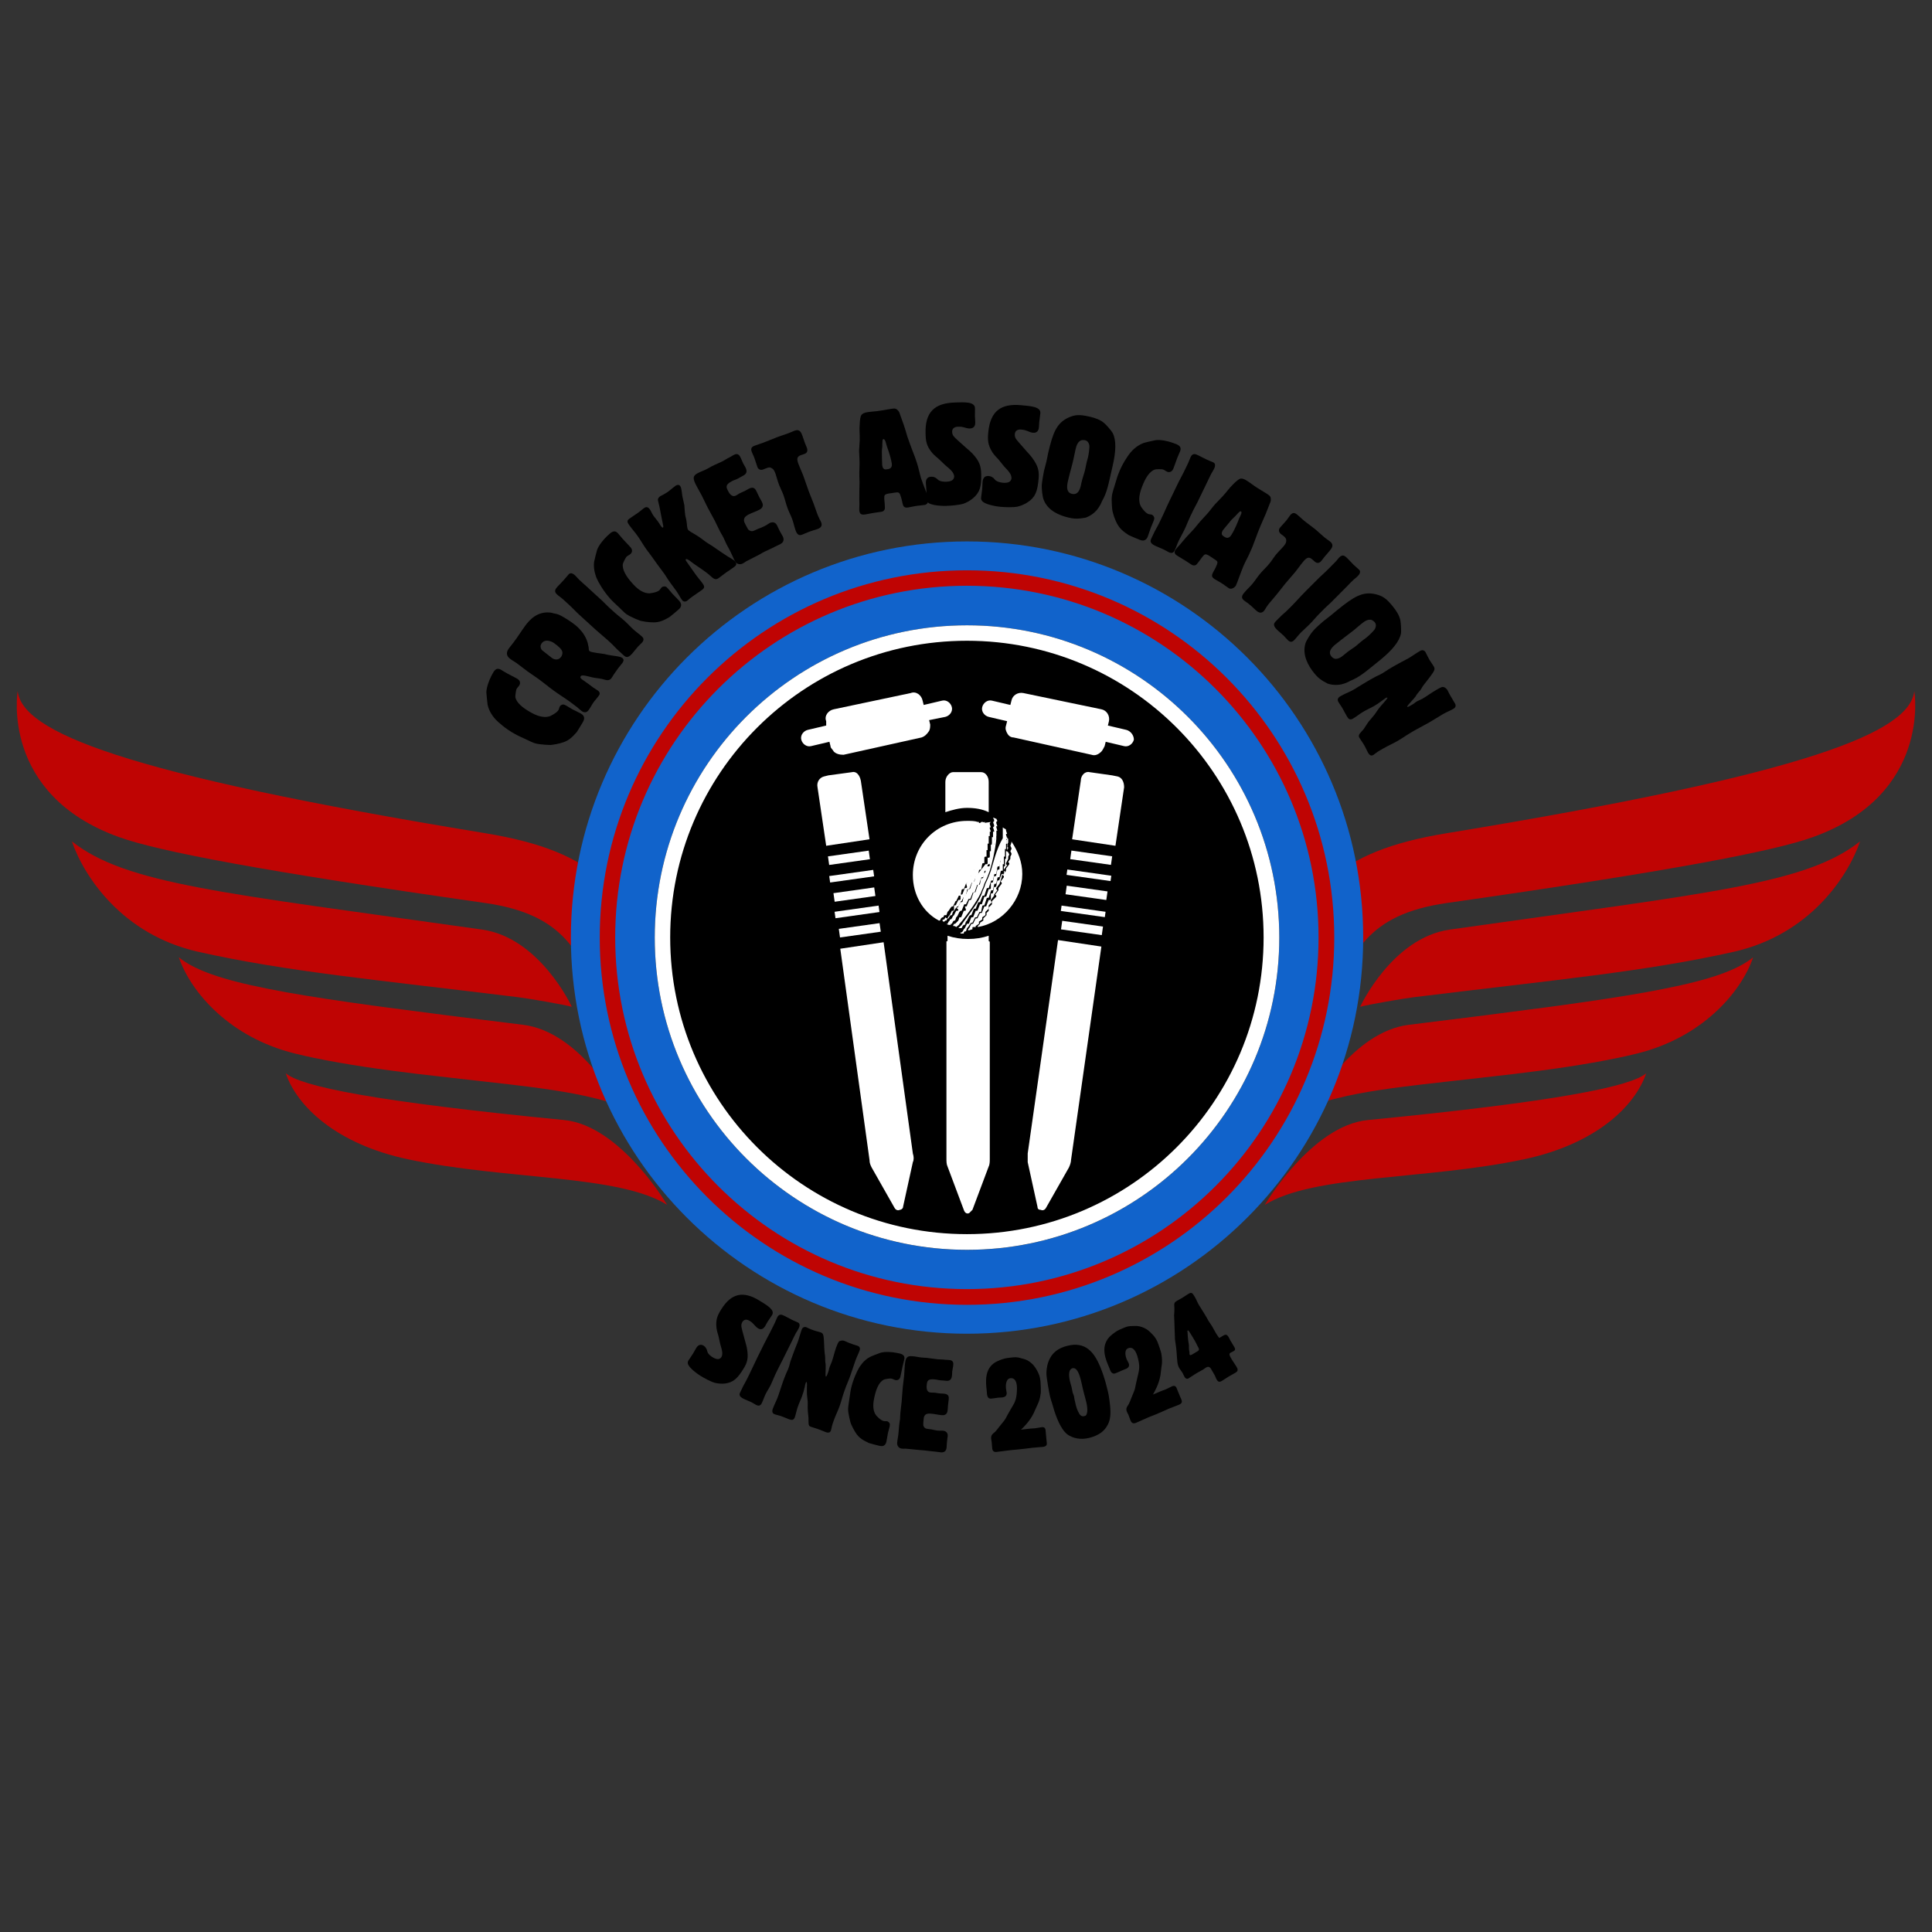 <svg xmlns="http://www.w3.org/2000/svg" xmlns:xlink="http://www.w3.org/1999/xlink" width="500" zoomAndPan="magnify" viewBox="0 0 375 375" height="500" preserveAspectRatio="xMidYMid meet" version="1.0"><rect x="0" y="0" width="375" height="375" fill="#333333" stroke="none"/><defs><g/><clipPath id="c4d0e09a1e"><path d="M 234.359 134.098 L 372 134.098 L 372 240.164 L 234.359 240.164 Z M 234.359 134.098 " clip-rule="nonzero"/></clipPath><clipPath id="60b79430e8"><path d="M 3 134.098 L 140.637 134.098 L 140.637 240.164 L 3 240.164 Z M 3 134.098 " clip-rule="nonzero"/></clipPath><clipPath id="4628cd3d33"><path d="M 110.809 105.09 L 264.594 105.09 L 264.594 258.875 L 110.809 258.875 Z M 110.809 105.09 " clip-rule="nonzero"/></clipPath><clipPath id="04041fbc89"><path d="M 187.699 105.09 C 145.234 105.09 110.809 139.516 110.809 181.984 C 110.809 224.449 145.234 258.875 187.699 258.875 C 230.168 258.875 264.594 224.449 264.594 181.984 C 264.594 139.516 230.168 105.09 187.699 105.09 Z M 187.699 105.09 " clip-rule="nonzero"/></clipPath><clipPath id="bc05de5497"><path d="M 116.41 110.695 L 258.98 110.695 L 258.98 253.266 L 116.41 253.266 Z M 116.41 110.695 " clip-rule="nonzero"/></clipPath><clipPath id="42216a951b"><path d="M 187.695 110.695 C 148.328 110.695 116.41 142.609 116.41 181.98 C 116.41 221.348 148.328 253.266 187.695 253.266 C 227.066 253.266 258.98 221.348 258.98 181.98 C 258.98 142.609 227.066 110.695 187.695 110.695 Z M 187.695 110.695 " clip-rule="nonzero"/></clipPath><clipPath id="e235a600ba"><path d="M 127.086 121.371 L 248.312 121.371 L 248.312 242.598 L 127.086 242.598 Z M 127.086 121.371 " clip-rule="nonzero"/></clipPath><clipPath id="427158caab"><path d="M 187.699 121.371 C 154.227 121.371 127.086 148.508 127.086 181.984 C 127.086 215.457 154.227 242.598 187.699 242.598 C 221.176 242.598 248.312 215.457 248.312 181.984 C 248.312 148.508 221.176 121.371 187.699 121.371 Z M 187.699 121.371 " clip-rule="nonzero"/></clipPath><clipPath id="570184c809"><path d="M 127.086 121.371 L 248.309 121.371 L 248.309 242.59 L 127.086 242.59 Z M 127.086 121.371 " clip-rule="nonzero"/></clipPath><clipPath id="8cbab6a8fb"><path d="M 187.699 121.371 C 154.223 121.371 127.086 148.508 127.086 181.98 C 127.086 215.453 154.223 242.59 187.699 242.59 C 221.172 242.59 248.309 215.453 248.309 181.98 C 248.309 148.508 221.172 121.371 187.699 121.371 Z M 187.699 121.371 " clip-rule="nonzero"/></clipPath><clipPath id="640fc1b84f"><path d="M 183 181 L 193 181 L 193 235.711 L 183 235.711 Z M 183 181 " clip-rule="nonzero"/></clipPath><clipPath id="9e8114012a"><path d="M 190 134.098 L 220.859 134.098 L 220.859 147 L 190 147 Z M 190 134.098 " clip-rule="nonzero"/></clipPath><clipPath id="3a6ad6f117"><path d="M 155 134.098 L 185 134.098 L 185 147 L 155 147 Z M 155 134.098 " clip-rule="nonzero"/></clipPath></defs><path fill="#bf0403" d="M 289.102 214.816 C 282.531 215.641 274.723 216.5 265.5 217.398 C 260.023 217.93 255.027 222.051 251.395 226.035 C 249.184 228.461 247.219 231.074 245.496 233.867 C 250.219 230.91 258.027 229.707 267.035 228.738 C 276.047 227.77 286.258 227.035 295.789 225.02 C 302.773 223.543 308.164 220.965 312.086 217.957 C 316.004 214.949 318.445 211.512 319.531 208.312 C 318.102 209.578 313.812 210.953 305.273 212.457 C 301.004 213.211 295.672 213.996 289.102 214.816 Z M 289.102 214.816 " fill-opacity="1" fill-rule="nonzero"/><path fill="#bf0403" d="M 319.344 192.617 C 314.738 193.441 309.293 194.266 302.82 195.156 C 302.074 195.258 301.309 195.359 300.535 195.465 C 292.934 196.488 284 197.629 273.465 198.914 C 268.008 199.578 263.379 203.391 260.09 207.102 C 258.039 209.426 256.258 211.938 254.75 214.645 C 256.551 213.812 261.129 212.742 263.535 212.293 C 269.117 211.246 274.812 210.621 280.449 209.984 C 285.07 209.457 289.578 208.969 293.973 208.445 C 300.984 207.598 307.629 206.66 314.062 205.328 C 315.316 205.066 316.547 204.789 317.758 204.488 C 324.156 202.898 329.086 199.957 332.742 196.66 C 336.684 193.109 339.148 189.137 340.285 185.812 C 337.262 188.266 332.059 190.129 322.941 191.934 C 321.805 192.164 320.602 192.391 319.344 192.617 Z M 319.344 192.617 " fill-opacity="1" fill-rule="nonzero"/><path fill="#bf0403" d="M 313.777 175.891 C 304.762 177.184 294.105 178.633 281.426 180.43 C 270.172 182.023 264.004 195.418 264.004 195.418 C 265.688 194.961 272.426 193.801 274.41 193.559 C 288.152 191.867 299.383 190.629 309.336 189.328 C 319.289 188.031 327.957 186.668 336.578 184.73 C 343.898 183.066 349.418 179.441 353.406 175.367 C 357.391 171.289 359.848 166.77 361.039 163.316 C 355.777 167.461 348.551 169.945 336.301 172.289 C 330.176 173.461 322.797 174.598 313.777 175.891 Z M 313.777 175.891 " fill-opacity="1" fill-rule="nonzero"/><g clip-path="url(#c4d0e09a1e)"><path fill="#bf0403" d="M 371.566 134.141 C 370.66 142.004 351.711 150.102 280.82 161.723 C 259.102 165.281 252.934 173.094 247.852 189.676 C 243.559 203.68 235.668 234.762 234.359 240.059 C 240.41 236.074 253.477 205.141 258.016 195.098 C 262.551 185.051 265.234 177.5 280.82 175.273 C 324.379 169.055 344.223 165.23 351.859 162.492 C 374.988 154.207 371.566 134.141 371.566 134.141 Z M 371.566 134.141 " fill-opacity="1" fill-rule="nonzero"/></g><path fill="#bf0403" d="M 85.891 214.816 C 92.465 215.641 100.273 216.5 109.496 217.398 C 114.969 217.93 119.969 222.051 123.602 226.035 C 125.812 228.461 127.777 231.074 129.496 233.867 C 124.777 230.91 116.969 229.707 107.957 228.738 C 98.949 227.77 88.734 227.035 79.207 225.02 C 72.223 223.543 66.828 220.965 62.91 217.957 C 58.992 214.949 56.547 211.512 55.461 208.312 C 56.895 209.578 61.18 210.953 69.719 212.457 C 73.988 213.211 79.32 213.996 85.891 214.816 Z M 85.891 214.816 " fill-opacity="1" fill-rule="nonzero"/><path fill="#bf0403" d="M 55.652 192.617 C 60.254 193.441 65.703 194.266 72.172 195.156 C 72.922 195.258 73.684 195.359 74.461 195.465 C 82.062 196.488 90.996 197.629 101.531 198.914 C 106.988 199.578 111.617 203.391 114.902 207.102 C 116.953 209.426 118.734 211.938 120.246 214.645 C 118.441 213.812 113.867 212.742 111.457 212.293 C 105.875 211.246 100.184 210.621 94.547 209.984 C 89.922 209.457 85.418 208.969 81.023 208.445 C 74.008 207.598 67.367 206.66 60.934 205.328 C 59.68 205.066 58.449 204.789 57.238 204.488 C 50.84 202.898 45.91 199.957 42.25 196.66 C 38.309 193.109 35.848 189.137 34.707 185.812 C 37.73 188.266 42.938 190.129 52.051 191.934 C 53.191 192.164 54.391 192.391 55.652 192.617 Z M 55.652 192.617 " fill-opacity="1" fill-rule="nonzero"/><path fill="#bf0403" d="M 61.215 175.891 C 70.234 177.184 80.891 178.633 93.57 180.43 C 104.82 182.023 110.992 195.418 110.992 195.418 C 109.309 194.961 102.57 193.801 100.586 193.559 C 86.844 191.867 75.609 190.629 65.66 189.328 C 55.707 188.031 47.035 186.668 38.418 184.73 C 31.098 183.066 25.578 179.441 21.59 175.367 C 17.602 171.289 15.145 166.77 13.953 163.316 C 19.219 167.461 26.445 169.945 38.691 172.289 C 44.816 173.461 52.199 174.598 61.215 175.891 Z M 61.215 175.891 " fill-opacity="1" fill-rule="nonzero"/><g clip-path="url(#60b79430e8)"><path fill="#bf0403" d="M 3.43 134.141 C 4.336 142.004 23.285 150.102 94.172 161.723 C 115.891 165.281 122.062 173.094 127.145 189.676 C 131.438 203.68 139.328 234.762 140.637 240.059 C 134.586 236.074 121.52 205.141 116.98 195.098 C 112.441 185.051 109.762 177.5 94.172 175.273 C 50.617 169.055 30.773 165.23 23.137 162.492 C 0.008 154.207 3.43 134.141 3.43 134.141 Z M 3.43 134.141 " fill-opacity="1" fill-rule="nonzero"/></g><g clip-path="url(#4628cd3d33)"><g clip-path="url(#04041fbc89)"><path fill="#1163cb" d="M 110.809 105.09 L 264.594 105.09 L 264.594 258.875 L 110.809 258.875 Z M 110.809 105.09 " fill-opacity="1" fill-rule="nonzero"/></g></g><g clip-path="url(#bc05de5497)"><g clip-path="url(#42216a951b)"><path stroke-linecap="butt" transform="matrix(0.891, 0, 0, 0.891, 116.411, 110.693)" fill="none" stroke-linejoin="miter" d="M 79.976 0.002 C 35.809 0.002 -0.001 35.807 -0.001 79.978 C -0.001 124.145 35.809 159.955 79.976 159.955 C 124.147 159.955 159.952 124.145 159.952 79.978 C 159.952 35.807 124.147 0.002 79.976 0.002 Z M 79.976 0.002 " stroke="#bf0403" stroke-width="6.732" stroke-opacity="1" stroke-miterlimit="4"/></g></g><g clip-path="url(#e235a600ba)"><g clip-path="url(#427158caab)"><path fill="#000000" d="M 127.086 121.371 L 248.312 121.371 L 248.312 242.598 L 127.086 242.598 Z M 127.086 121.371 " fill-opacity="1" fill-rule="nonzero"/></g></g><g clip-path="url(#570184c809)"><g clip-path="url(#8cbab6a8fb)"><path stroke-linecap="butt" transform="matrix(0.891, 0, 0, 0.891, 127.087, 121.37)" fill="none" stroke-linejoin="miter" d="M 68.002 0.001 C 30.444 0.001 -0.002 30.446 -0.002 68 C -0.002 105.554 30.444 135.999 68.002 135.999 C 105.555 135.999 136.001 105.554 136.001 68 C 136.001 30.446 105.555 0.001 68.002 0.001 Z M 68.002 0.001 " stroke="#ffffff" stroke-width="6.732" stroke-opacity="1" stroke-miterlimit="4"/></g></g><path fill="#ffffff" d="M 183.492 151.762 L 183.492 157.648 C 184.754 157.23 186.227 156.809 187.699 156.809 C 189.172 156.809 190.645 157.02 191.906 157.648 L 191.906 151.762 C 191.906 150.711 191.273 149.871 190.434 149.871 L 184.965 149.871 C 184.336 149.871 183.492 150.711 183.492 151.762 Z M 183.492 151.762 " fill-opacity="1" fill-rule="nonzero"/><g clip-path="url(#640fc1b84f)"><path fill="#ffffff" d="M 191.906 182.676 L 191.906 181.625 C 190.645 182.043 189.383 182.254 187.91 182.254 C 186.438 182.254 185.176 182.043 183.914 181.625 L 183.914 182.676 C 183.703 182.676 183.703 182.676 183.703 182.887 L 183.703 224.941 C 183.703 225.363 183.703 225.992 183.914 226.414 L 187.07 234.828 C 187.277 235.457 187.699 235.668 188.121 235.457 C 188.332 235.246 188.539 235.035 188.75 234.828 L 191.906 226.414 C 192.117 225.992 192.117 225.363 192.117 224.941 L 192.117 182.887 C 192.117 182.887 192.117 182.676 191.906 182.676 Z M 191.906 182.676 " fill-opacity="1" fill-rule="nonzero"/></g><path fill="#ffffff" d="M 214.734 174.691 L 206.82 173.574 L 207.055 171.91 L 214.969 173.023 Z M 214.734 174.691 " fill-opacity="1" fill-rule="nonzero"/><path fill="#ffffff" d="M 215.637 167.875 L 207.727 166.758 L 207.961 165.094 L 215.871 166.211 Z M 215.637 167.875 " fill-opacity="1" fill-rule="nonzero"/><path fill="#ffffff" d="M 213.855 181.508 L 205.941 180.391 L 206.176 178.727 L 214.09 179.844 Z M 213.855 181.508 " fill-opacity="1" fill-rule="nonzero"/><path fill="#ffffff" d="M 215.555 171.016 L 207.02 169.812 L 207.168 168.77 L 215.703 169.977 Z M 215.555 171.016 " fill-opacity="1" fill-rule="nonzero"/><path fill="#ffffff" d="M 199.477 223.891 C 199.477 224.523 199.477 224.941 199.477 225.574 L 201.367 234.195 C 201.367 234.617 201.578 234.828 202 234.828 C 202.422 235.035 202.84 234.828 203.051 234.406 L 207.469 226.625 C 207.676 226.203 207.887 225.574 207.887 225.152 L 213.777 183.727 L 205.363 182.465 Z M 199.477 223.891 " fill-opacity="1" fill-rule="nonzero"/><path fill="#ffffff" d="M 214.445 178.016 L 205.906 176.816 L 206.051 175.773 L 214.59 176.977 Z M 214.445 178.016 " fill-opacity="1" fill-rule="nonzero"/><path fill="#ffffff" d="M 216.93 150.711 L 215.879 150.5 L 211.461 149.871 C 210.621 149.66 209.781 150.5 209.781 151.551 L 208.098 162.906 L 216.508 164.168 L 218.191 152.812 C 218.191 151.762 217.77 150.922 216.93 150.711 Z M 216.93 150.711 " fill-opacity="1" fill-rule="nonzero"/><path fill="#ffffff" d="M 161.992 176.977 L 170.531 175.773 L 170.707 177.023 L 162.168 178.227 Z M 161.992 176.977 " fill-opacity="1" fill-rule="nonzero"/><path fill="#ffffff" d="M 160.707 166.223 L 168.617 165.105 L 168.852 166.773 L 160.941 167.887 Z M 160.707 166.223 " fill-opacity="1" fill-rule="nonzero"/><path fill="#ffffff" d="M 161.773 173.363 L 169.684 172.246 L 169.918 173.914 L 162.008 175.027 Z M 161.773 173.363 " fill-opacity="1" fill-rule="nonzero"/><path fill="#ffffff" d="M 162.812 180.293 L 170.723 179.18 L 170.961 180.844 L 163.047 181.961 Z M 162.812 180.293 " fill-opacity="1" fill-rule="nonzero"/><path fill="#ffffff" d="M 160.953 170.043 L 169.492 168.844 L 169.668 170.094 L 161.129 171.293 Z M 160.953 170.043 " fill-opacity="1" fill-rule="nonzero"/><path fill="#ffffff" d="M 171.508 182.887 L 163.098 184.148 L 168.773 225.152 C 168.773 225.785 168.984 226.203 169.195 226.625 L 173.609 234.406 C 173.82 234.828 174.242 235.035 174.66 234.828 C 174.871 234.828 175.293 234.617 175.293 234.195 L 177.184 225.574 C 177.395 225.152 177.395 224.523 177.184 223.891 Z M 171.508 182.887 " fill-opacity="1" fill-rule="nonzero"/><path fill="#ffffff" d="M 167.09 151.551 C 166.883 150.5 166.25 149.66 165.41 149.871 L 160.781 150.5 L 159.941 150.711 C 159.102 150.922 158.469 151.762 158.68 152.812 L 160.363 164.168 L 168.773 162.906 Z M 167.09 151.551 " fill-opacity="1" fill-rule="nonzero"/><g clip-path="url(#9e8114012a)"><path fill="#ffffff" d="M 218.613 141.668 L 215.039 140.828 L 215.246 139.984 C 215.457 138.934 214.828 137.883 213.777 137.672 L 198.633 134.52 C 197.582 134.309 196.531 134.938 196.32 135.992 L 196.109 136.832 L 192.535 135.992 C 191.695 135.781 190.855 136.41 190.645 137.254 C 190.434 138.094 191.062 138.934 191.906 139.145 L 195.48 139.984 L 195.27 140.828 C 195.059 141.457 195.27 141.879 195.48 142.301 C 195.691 142.719 196.109 143.141 196.742 143.141 L 204.312 144.824 L 211.883 146.504 C 212.516 146.715 213.145 146.504 213.777 145.875 C 213.984 145.664 214.195 145.242 214.406 144.824 L 214.617 143.98 L 218.191 144.824 C 219.031 145.031 219.875 144.402 220.086 143.562 C 220.086 142.719 219.453 141.879 218.613 141.668 Z M 218.613 141.668 " fill-opacity="1" fill-rule="nonzero"/></g><g clip-path="url(#3a6ad6f117)"><path fill="#ffffff" d="M 161.203 144.824 C 161.203 145.242 161.625 145.453 161.836 145.875 C 162.254 146.293 162.887 146.504 163.727 146.504 L 171.297 144.824 L 178.867 143.141 C 179.5 142.93 179.918 142.508 180.34 141.879 C 180.551 141.457 180.551 141.039 180.551 140.617 L 180.34 139.777 L 183.492 139.145 C 184.336 138.934 184.965 138.094 184.754 137.254 C 184.547 136.41 183.703 135.781 182.863 135.992 L 179.289 136.832 L 179.078 135.992 C 178.867 134.938 177.816 134.098 176.766 134.52 L 161.836 137.672 C 160.781 137.883 159.941 138.934 160.363 139.984 L 160.363 140.828 L 156.789 141.668 C 155.945 141.879 155.316 142.719 155.527 143.562 C 155.734 144.402 156.578 145.031 157.418 144.824 L 160.992 143.98 Z M 161.203 144.824 " fill-opacity="1" fill-rule="nonzero"/></g><path fill="#ffffff" d="M 192.324 169.004 C 192.117 169.637 191.695 170.688 191.273 171.527 C 191.062 172.371 190.645 173 190.645 173.211 C 190.434 173.844 189.801 175.105 189.172 175.945 C 188.332 177.207 186.859 179.098 186.648 179.52 C 186.648 179.52 186.648 179.52 186.438 179.73 C 186.227 179.941 186.227 179.941 186.016 180.152 C 186.227 180.152 186.227 180.152 186.438 180.152 C 186.438 180.152 186.648 180.152 186.648 180.152 L 186.859 179.73 C 186.859 179.73 186.859 179.73 187.07 179.52 C 187.07 179.52 187.277 179.52 187.277 179.52 L 187.488 178.891 C 187.488 178.891 187.699 178.68 187.699 178.68 L 188.121 177.836 C 188.121 177.836 188.121 177.836 188.332 177.629 C 188.332 177.629 188.539 177.629 188.539 177.629 L 188.961 176.574 C 188.961 176.574 188.961 176.367 189.172 176.367 C 189.172 176.367 189.172 176.367 189.383 176.367 L 189.801 175.312 C 189.801 175.312 189.801 175.105 190.012 175.105 C 190.012 175.105 190.012 175.105 190.223 175.105 L 190.645 174.051 C 190.645 174.051 190.645 173.844 190.855 173.844 C 190.855 173.844 190.855 173.844 191.062 173.844 L 191.484 172.582 C 191.484 172.582 191.484 172.371 191.695 172.371 C 191.695 172.371 191.906 172.371 191.906 172.371 L 192.324 171.109 C 192.324 171.109 192.324 170.898 192.535 170.898 C 192.535 170.898 192.746 170.898 192.746 170.898 L 192.957 169.848 C 192.957 169.848 192.957 169.637 193.168 169.637 C 193.168 169.637 193.379 169.637 193.379 169.637 L 193.586 168.375 C 193.586 168.375 193.586 168.164 193.797 168.164 C 193.797 168.164 194.008 168.164 194.008 168.164 L 194.219 167.113 C 194.219 167.113 194.219 166.902 194.43 166.902 C 194.43 166.902 194.641 166.902 194.641 166.902 L 194.641 165.852 C 194.641 165.852 194.641 165.641 194.641 165.641 C 194.641 165.641 194.848 165.641 194.848 165.641 L 194.848 164.379 C 194.848 164.379 194.848 164.168 194.848 164.168 C 194.848 164.168 195.059 164.168 195.059 164.168 L 195.059 163.957 C 195.059 163.957 195.059 163.75 195.059 163.75 C 195.059 163.75 195.27 163.75 195.27 163.75 L 195.27 162.906 C 195.27 162.906 195.27 162.695 195.27 162.695 C 195.27 162.695 195.27 162.695 195.48 162.695 L 195.27 162.066 C 195.27 162.066 195.27 161.855 195.27 161.855 C 195.27 161.855 195.27 161.855 195.48 161.855 L 195.27 161.227 C 195.27 161.227 195.27 161.016 195.27 161.016 C 195.059 160.805 194.848 160.805 194.641 160.594 C 194.641 161.227 194.641 161.855 194.641 162.695 C 193.379 164.801 192.746 167.742 192.324 169.004 Z M 192.324 169.004 " fill-opacity="1" fill-rule="nonzero"/><path fill="#ffffff" d="M 195.27 165.219 L 195.27 166.48 C 195.27 166.48 195.27 166.691 195.27 166.691 C 195.27 166.691 195.059 166.691 195.059 166.691 L 195.059 167.953 C 195.059 167.953 195.059 168.164 195.059 168.164 C 195.059 168.164 194.848 168.164 194.848 168.164 L 194.848 169.426 C 194.848 169.426 194.848 169.637 194.641 169.637 C 194.641 169.637 194.43 169.637 194.43 169.637 L 194.008 170.688 C 194.008 170.688 194.008 170.898 193.797 170.898 C 193.797 170.898 193.586 170.898 193.586 170.898 L 193.379 171.949 C 193.379 171.949 193.379 172.16 193.168 172.16 C 193.168 172.16 192.957 172.16 192.957 172.16 L 192.746 173.211 C 192.746 173.211 192.746 173.422 192.535 173.422 C 192.535 173.422 192.324 173.422 192.324 173.422 L 192.324 174.473 C 192.324 174.473 192.324 174.684 192.117 174.684 C 192.117 174.684 191.906 174.684 191.906 174.684 L 191.484 175.734 C 191.484 175.734 191.484 175.945 191.273 175.945 C 191.273 175.945 191.273 175.945 191.062 175.945 L 190.645 176.996 C 190.645 176.996 190.645 177.207 190.434 177.207 C 190.434 177.207 190.223 177.207 190.223 177.207 L 189.801 178.047 C 189.801 178.047 189.801 178.258 189.594 178.258 C 189.594 178.258 189.594 178.258 189.383 178.258 L 188.961 179.102 C 188.961 179.102 188.961 179.309 188.75 179.309 C 188.75 179.309 188.539 179.309 188.539 179.309 L 188.121 180.152 C 188.121 180.152 187.91 180.363 187.91 180.363 L 187.91 180.57 C 187.91 180.57 188.121 180.57 188.121 180.57 L 188.75 180.363 L 188.75 180.152 C 188.75 179.941 188.75 179.941 188.961 179.941 L 189.383 179.941 C 189.383 179.941 189.383 179.73 189.383 179.73 L 190.012 179.309 L 190.012 179.098 C 190.012 179.098 190.012 178.891 190.012 178.891 L 190.645 178.469 C 190.645 178.469 190.645 178.469 190.645 178.258 C 190.645 178.258 190.645 178.047 190.645 178.047 L 191.273 177.629 L 191.273 177.207 C 191.273 177.207 191.273 176.996 191.273 176.996 L 191.906 176.367 L 191.906 175.945 C 191.906 175.945 191.906 175.734 191.906 175.734 L 192.535 175.105 L 192.324 174.895 C 192.324 174.895 192.324 174.684 192.324 174.684 L 192.957 173.844 C 192.957 173.844 192.957 173.633 192.957 173.633 L 193.586 172.789 L 193.379 172.582 C 193.379 172.582 193.379 172.371 193.379 172.371 L 194.008 171.527 L 194.43 170.266 C 194.43 170.266 194.43 170.059 194.43 170.059 L 195.059 169.215 L 194.848 169.004 C 194.848 169.004 194.848 168.797 194.848 168.797 L 195.48 167.953 L 195.27 167.742 C 195.27 167.742 195.27 167.535 195.27 167.535 L 195.691 166.691 L 195.691 166.48 C 195.691 166.48 195.691 166.273 195.691 166.273 L 195.902 165.852 L 195.691 165.43 C 195.48 165.219 195.48 165.219 195.27 165.219 C 195.48 165.219 195.27 165.219 195.27 165.219 Z M 195.27 165.219 " fill-opacity="1" fill-rule="nonzero"/><path fill="#ffffff" d="M 194.43 164.379 L 194.43 165.641 C 194.43 165.641 194.43 165.852 194.43 165.852 C 194.43 165.852 194.219 165.852 194.219 165.852 L 194.219 167.113 C 194.219 167.113 194.219 167.324 194.219 167.324 C 194.219 167.324 194.008 167.324 194.008 167.324 L 194.008 168.586 C 194.008 168.586 194.008 168.797 193.797 168.797 C 193.797 168.797 193.586 168.797 193.586 168.797 L 193.379 169.848 C 193.379 169.848 193.379 170.059 193.168 170.059 C 193.168 170.059 192.957 170.059 192.957 170.059 L 192.746 171.109 C 192.746 171.109 192.746 171.32 192.535 171.32 C 192.535 171.32 192.324 171.32 192.324 171.32 L 192.324 172.371 C 192.324 172.371 192.324 172.582 192.117 172.582 C 192.117 172.582 191.906 172.582 191.906 172.582 L 191.484 173.844 C 191.484 173.844 191.484 174.051 191.273 174.051 C 191.273 174.051 191.062 174.051 191.062 174.051 L 190.645 175.312 C 190.645 175.312 190.645 175.523 190.434 175.523 C 190.434 175.523 190.434 175.523 190.223 175.523 L 189.801 176.574 C 189.801 176.574 189.801 176.785 189.594 176.785 C 189.594 176.785 189.383 176.785 189.383 176.785 L 188.961 177.836 C 188.961 177.836 188.961 178.047 188.75 178.047 C 188.75 178.047 188.75 178.047 188.539 178.047 L 188.121 179.102 C 188.121 179.102 188.121 179.309 187.91 179.309 C 187.91 179.309 187.699 179.309 187.699 179.309 L 187.277 180.152 C 187.277 180.152 187.07 180.363 187.07 180.363 L 186.859 180.781 C 186.859 180.781 186.859 180.781 186.648 180.992 C 186.648 180.992 186.438 180.992 186.438 180.992 L 186.438 181.203 C 186.648 181.203 186.859 181.203 187.07 181.203 L 187.07 180.992 C 187.07 180.992 187.07 180.992 187.277 180.781 C 187.277 180.781 187.488 180.781 187.488 180.781 L 187.699 180.152 C 187.699 180.152 187.91 179.941 187.91 179.941 L 188.332 179.309 C 188.332 179.309 188.332 179.309 188.539 179.102 C 188.539 179.102 188.75 179.102 188.75 179.102 L 189.172 178.258 C 189.172 178.258 189.172 178.047 189.383 178.047 C 189.383 178.047 189.383 178.047 189.594 178.047 L 190.012 177.207 C 190.012 177.207 190.012 176.996 190.223 176.996 C 190.223 176.996 190.223 176.996 190.434 176.996 L 190.645 175.945 C 190.645 175.945 190.645 175.734 190.855 175.734 C 190.855 175.734 190.855 175.734 191.062 175.734 L 191.484 174.473 C 191.484 174.473 191.484 174.262 191.695 174.262 C 191.695 174.262 191.906 174.262 191.906 174.262 L 192.324 173 C 192.324 173 192.324 172.789 192.535 172.789 C 192.535 172.789 192.746 172.789 192.746 172.789 L 192.957 171.738 C 192.957 171.738 192.957 171.527 193.168 171.527 C 193.168 171.527 193.379 171.527 193.379 171.527 L 193.586 170.477 C 193.586 170.477 193.586 170.266 193.797 170.266 C 193.797 170.266 194.008 170.266 194.008 170.266 L 194.219 169.215 C 194.219 169.215 194.219 169.004 194.43 169.004 C 194.43 169.004 194.641 169.004 194.641 169.004 L 194.641 167.953 C 194.641 167.953 194.641 167.742 194.641 167.742 C 194.641 167.742 194.848 167.742 194.848 167.742 L 194.848 166.48 C 194.848 166.48 194.848 166.273 194.848 166.273 C 194.848 166.273 195.059 166.273 195.059 166.273 L 195.059 165.012 C 195.059 165.012 195.059 164.801 195.059 164.801 C 195.059 164.801 195.27 164.801 195.27 164.801 L 195.27 163.957 C 195.27 163.957 195.27 163.75 195.27 163.75 C 195.27 163.75 195.27 163.75 195.48 163.75 L 195.27 163.117 C 195.27 163.117 195.27 162.906 195.27 162.906 C 195.27 162.906 195.27 162.906 195.48 162.906 L 195.27 162.277 C 195.27 162.277 195.27 162.066 195.27 162.066 C 195.059 162.066 195.059 161.855 194.848 161.855 L 195.059 162.277 C 195.059 162.277 195.059 162.488 195.059 162.488 C 195.059 162.488 195.059 162.488 194.848 162.488 L 195.059 163.328 C 195.059 163.328 195.059 163.539 195.059 163.539 C 195.059 163.539 194.848 163.539 194.848 163.539 L 194.848 164.379 C 194.641 164.168 194.641 164.379 194.43 164.379 Z M 194.43 164.379 " fill-opacity="1" fill-rule="nonzero"/><path fill="#ffffff" d="M 195.48 164.168 L 195.48 165.012 L 195.691 164.59 L 195.48 164.168 C 195.48 164.168 195.48 163.957 195.48 163.957 L 195.691 163.539 L 195.691 163.117 C 195.691 163.117 195.691 162.906 195.691 162.906 C 195.691 162.695 195.48 162.695 195.48 162.488 L 195.48 162.695 C 195.48 162.695 195.48 162.906 195.48 162.906 C 195.48 162.906 195.48 162.906 195.27 163.117 L 195.48 163.957 C 195.691 163.957 195.691 164.168 195.48 164.168 C 195.691 164.168 195.48 164.168 195.48 164.168 Z M 195.48 164.168 " fill-opacity="1" fill-rule="nonzero"/><path fill="#ffffff" d="M 192.535 163.75 L 192.535 165.012 C 192.535 165.012 192.535 165.219 192.535 165.219 C 192.535 165.219 192.324 165.219 192.324 165.219 L 192.324 166.48 C 192.324 166.48 192.324 166.691 192.324 166.691 C 192.324 166.691 192.117 166.691 192.117 166.691 L 192.117 167.953 C 192.117 167.953 192.117 168.164 191.906 168.164 C 191.906 168.164 191.906 168.164 191.695 168.164 C 191.695 168.164 191.695 168.164 191.484 168.164 L 191.273 169.215 C 191.273 169.215 191.273 169.426 191.062 169.426 C 191.062 169.426 190.855 169.426 190.855 169.426 L 190.855 170.266 C 190.855 170.266 190.855 170.477 190.645 170.477 C 190.645 170.477 190.434 170.477 190.434 170.477 L 190.223 171.527 C 190.223 171.527 190.223 171.738 190.012 171.738 C 190.012 171.738 189.801 171.738 189.801 171.738 L 189.383 173 C 189.383 173 189.383 173.211 189.172 173.211 C 189.172 173.211 188.961 173.211 188.961 173.211 L 188.539 174.473 C 188.539 174.473 188.539 174.684 188.332 174.684 C 188.332 174.684 188.332 174.684 188.121 174.684 L 187.699 175.734 C 187.699 175.734 187.699 175.945 187.488 175.945 C 187.488 175.945 187.277 175.945 187.277 175.945 L 187.488 176.574 C 187.488 176.574 187.488 176.785 187.277 176.785 C 187.277 176.785 187.277 176.785 187.07 176.785 L 186.648 177.836 C 186.648 177.836 186.648 178.047 186.438 178.047 C 186.438 178.047 186.227 178.047 186.227 178.047 L 186.016 178.68 C 186.016 178.68 185.809 178.891 185.809 178.891 L 185.598 179.102 C 185.598 179.102 185.598 179.102 185.387 179.309 C 185.387 179.309 185.176 179.309 185.176 179.309 L 184.965 179.73 C 185.176 179.73 185.387 179.73 185.598 179.941 C 185.809 179.73 186.227 179.52 186.227 179.309 C 186.227 179.309 186.438 179.102 186.438 179.102 C 186.648 178.891 188.121 176.996 188.961 175.734 C 189.801 174.473 190.223 173.633 190.434 173.211 C 190.434 173 190.855 172.371 191.062 171.527 C 191.484 170.688 191.906 169.637 192.117 169.004 C 192.535 167.742 193.168 165.012 193.379 162.906 C 193.379 162.066 193.379 161.227 193.379 160.594 C 193.379 160.594 193.379 160.594 193.168 160.594 C 193.168 160.594 193.168 160.805 193.168 160.805 C 193.168 160.805 193.168 161.016 192.957 161.016 L 193.168 161.645 C 193.168 161.645 193.168 161.855 193.168 161.855 C 193.168 161.855 193.168 161.855 192.957 162.066 L 193.168 162.906 C 193.168 162.906 193.168 163.117 193.168 163.117 C 193.168 163.117 192.957 163.117 192.957 163.117 L 192.957 163.957 C 192.746 163.539 192.746 163.75 192.535 163.75 C 192.746 163.75 192.535 163.75 192.535 163.75 Z M 192.535 163.75 " fill-opacity="1" fill-rule="nonzero"/><path fill="#ffffff" d="M 196.32 163.539 C 196.32 163.75 196.32 163.75 196.32 163.539 L 196.109 164.168 L 196.32 164.59 C 196.32 164.59 196.32 164.801 196.32 164.801 L 196.109 165.219 L 196.32 165.641 C 196.32 165.641 196.32 165.852 196.32 165.852 L 196.109 166.273 L 196.109 166.48 C 196.109 166.48 196.109 166.48 196.109 166.691 L 195.691 167.324 L 195.902 167.535 C 195.902 167.535 195.902 167.742 195.902 167.742 L 195.27 168.586 L 195.27 168.797 C 195.27 168.797 195.27 169.004 195.27 169.004 L 194.641 169.848 L 194.848 170.059 C 194.848 170.059 194.848 170.266 194.848 170.266 L 194.219 171.109 L 194.43 171.32 C 194.43 171.32 194.43 171.527 194.43 171.527 L 193.797 172.371 L 193.797 172.582 C 193.797 172.582 193.797 172.789 193.797 172.789 L 193.168 173.633 L 193.379 173.844 C 193.379 173.844 193.379 174.051 193.379 174.051 L 192.535 174.895 L 192.535 175.312 C 192.535 175.312 192.535 175.523 192.535 175.523 L 191.906 176.156 L 191.906 176.574 C 191.906 176.574 191.906 176.785 191.906 176.785 L 191.484 177.207 C 191.484 177.207 191.484 177.207 191.484 177.418 C 191.484 177.418 191.484 177.629 191.484 177.629 L 190.855 178.258 L 190.855 178.469 C 190.855 178.469 190.855 178.68 190.855 178.68 L 190.223 179.102 C 190.223 179.102 190.223 179.309 190.223 179.309 C 190.223 179.309 190.223 179.309 190.012 179.52 L 189.801 179.73 L 189.801 179.941 C 194.641 179.102 198.426 174.684 198.426 169.637 C 198.426 167.324 197.582 165.219 196.32 163.328 Z M 196.32 163.539 " fill-opacity="1" fill-rule="nonzero"/><path fill="#ffffff" d="M 184.547 179.309 C 184.547 179.102 184.547 179.102 184.547 179.309 C 184.754 179.309 184.754 179.309 184.754 179.309 L 184.965 178.891 C 184.965 178.891 184.965 178.891 185.176 178.68 C 185.176 178.68 185.387 178.68 185.387 178.68 L 185.598 178.047 C 185.598 178.047 185.809 177.836 185.809 177.836 L 186.227 176.996 C 186.227 176.996 186.227 176.996 186.438 176.785 C 186.438 176.785 186.648 176.785 186.648 176.785 L 187.07 175.734 C 187.07 175.734 187.07 175.523 187.277 175.523 C 187.277 175.523 187.277 175.523 187.488 175.523 L 187.91 174.684 C 187.91 174.684 187.91 174.473 188.121 174.473 C 188.121 174.473 188.121 174.473 188.332 174.473 L 188.75 173.422 C 188.75 173.422 188.75 173.211 188.961 173.211 C 188.961 173.211 188.961 173.211 189.172 173.211 L 189.594 171.949 C 189.594 171.949 189.594 171.738 189.801 171.738 C 189.801 171.738 190.012 171.738 190.012 171.738 L 190.434 170.477 C 190.434 170.477 190.434 170.266 190.645 170.266 C 190.645 170.266 190.855 170.266 190.855 170.266 L 191.062 169.215 C 191.062 169.215 191.062 169.004 191.273 169.004 C 191.273 169.004 191.484 169.004 191.484 169.004 L 191.695 167.953 C 191.695 167.953 191.695 167.742 191.906 167.742 C 191.906 167.742 192.117 167.742 192.117 167.742 L 192.324 166.691 C 192.324 166.691 192.324 166.48 192.535 166.48 C 192.535 166.48 192.746 166.48 192.746 166.48 L 192.746 165.43 C 192.746 165.43 192.746 165.219 192.746 165.219 C 192.746 165.219 192.957 165.219 192.957 165.219 L 192.957 163.957 C 192.957 163.957 192.957 163.75 192.957 163.75 C 192.957 163.75 193.168 163.75 193.168 163.75 L 193.168 162.488 C 193.168 162.488 193.168 162.277 193.168 162.277 C 193.168 162.277 193.379 162.277 193.379 162.277 L 193.379 161.434 C 193.379 161.434 193.379 161.227 193.379 161.227 C 193.379 161.227 193.379 161.227 193.586 161.227 L 193.379 160.594 C 193.379 160.594 193.379 160.383 193.379 160.383 C 193.379 160.383 193.379 160.383 193.586 160.383 L 193.379 159.754 C 193.379 159.754 193.379 159.543 193.379 159.543 C 193.379 159.543 193.379 159.543 193.586 159.332 L 193.379 158.91 C 193.168 158.91 192.957 158.703 192.746 158.703 L 192.957 159.121 C 192.957 159.121 192.957 159.332 192.957 159.332 C 192.957 159.332 192.957 159.543 192.746 159.543 L 192.957 160.172 C 192.957 160.172 192.957 160.383 192.957 160.383 C 192.957 160.383 192.957 160.383 192.746 160.594 L 192.957 161.227 C 192.957 161.227 192.957 161.434 192.957 161.434 C 192.957 161.434 192.957 161.434 192.746 161.434 L 192.746 162.277 C 192.746 162.277 192.746 162.488 192.746 162.488 C 192.746 162.488 192.535 162.488 192.535 162.488 L 192.535 163.75 C 192.535 163.75 192.535 163.957 192.535 163.957 C 192.535 163.957 192.324 163.957 192.324 163.957 L 192.324 165.012 C 192.324 165.012 192.324 165.219 192.324 165.219 C 192.324 165.219 192.117 165.219 192.117 165.219 L 192.117 166.273 C 192.117 166.273 192.117 166.48 191.906 166.48 C 191.906 166.48 191.695 166.48 191.695 166.48 L 191.695 167.535 C 191.695 167.535 191.695 167.742 191.484 167.742 C 191.484 167.742 191.273 167.742 191.273 167.742 L 189.801 169.637 C 189.801 169.637 189.801 169.848 189.594 169.848 C 189.594 169.848 189.594 169.848 189.383 169.848 L 189.172 170.898 C 189.172 170.898 189.172 171.109 188.961 171.109 C 188.961 171.109 188.75 171.109 188.75 171.109 L 188.332 172.371 C 188.332 172.371 188.332 172.582 188.121 172.582 C 188.121 172.582 188.121 172.582 187.91 172.582 L 187.488 173.633 C 187.488 173.633 187.488 173.844 187.277 173.844 C 187.277 173.844 187.277 173.844 187.07 173.844 L 186.859 174.895 C 186.859 174.895 186.859 175.105 186.648 175.105 C 186.648 175.105 186.648 175.105 186.438 175.105 L 186.016 175.945 C 186.016 175.945 186.016 176.156 185.809 176.156 C 185.809 176.156 185.809 176.156 185.598 176.156 L 186.016 176.574 C 186.016 176.574 186.016 176.785 185.809 176.785 C 185.809 176.785 185.598 176.785 185.598 176.785 L 185.176 177.629 C 185.176 177.629 184.965 177.836 184.965 177.836 L 184.754 178.258 C 184.754 178.258 184.754 178.258 184.547 178.469 C 184.547 178.469 184.547 178.469 184.336 178.469 L 184.336 178.68 C 184.336 178.68 184.125 178.891 184.125 178.891 L 183.914 179.309 C 183.914 179.309 183.703 179.52 183.703 179.309 C 183.914 179.52 184.125 179.52 184.547 179.52 Z M 184.547 179.309 " fill-opacity="1" fill-rule="nonzero"/><path fill="#ffffff" d="M 183.074 178.047 L 183.285 177.629 C 183.285 177.629 183.285 177.629 183.492 177.629 C 183.492 177.629 183.492 177.629 183.703 177.629 L 183.914 176.996 C 183.914 176.996 184.125 176.785 184.125 176.785 L 184.547 176.156 C 184.547 176.156 184.547 176.156 184.754 175.945 C 184.754 175.945 184.754 175.945 184.965 175.945 L 185.387 175.105 C 185.387 175.105 185.387 174.895 185.598 174.895 L 186.016 174.051 C 186.016 174.051 186.016 173.844 186.227 173.844 C 186.227 173.844 186.227 173.844 186.438 173.844 L 186.648 172.789 C 186.648 172.789 186.648 172.582 186.859 172.582 C 186.859 172.582 186.859 172.582 187.07 172.582 L 187.488 171.527 C 187.488 171.527 187.488 171.32 187.699 171.32 C 187.699 171.32 187.699 171.32 187.91 171.32 L 188.332 170.266 C 188.332 170.266 188.332 170.059 188.539 170.059 C 188.539 170.059 188.539 170.059 188.75 170.059 L 188.961 169.004 C 188.961 169.004 188.961 168.797 189.172 168.797 C 189.172 168.797 189.172 168.797 189.383 168.797 L 189.594 167.742 C 189.594 167.742 189.594 167.535 189.801 167.535 C 189.801 167.535 190.012 167.535 190.012 167.535 L 190.012 166.48 C 190.012 166.48 190.012 166.273 190.223 166.273 C 190.223 166.273 190.223 166.273 190.434 166.273 L 190.434 165.219 C 190.434 165.219 190.434 165.012 190.434 165.012 C 190.434 165.012 190.645 165.012 190.645 165.012 L 190.645 163.957 C 190.645 163.957 190.645 163.75 190.645 163.75 C 190.645 163.75 190.855 163.75 190.855 163.75 L 190.855 162.488 C 190.855 162.488 190.855 162.277 190.855 162.277 C 190.855 162.277 191.062 162.277 191.062 162.277 L 191.062 161.645 C 191.062 161.645 191.062 161.434 191.062 161.434 C 191.062 161.434 191.062 161.434 191.273 161.434 L 191.062 160.805 C 191.062 160.805 191.062 160.594 191.062 160.594 C 191.062 160.594 191.062 160.594 191.273 160.594 L 191.062 159.965 C 191.062 159.965 191.062 159.754 191.062 159.754 C 191.062 159.754 191.062 159.754 191.273 159.543 L 190.012 159.754 C 190.012 159.754 190.012 159.543 190.012 159.543 L 189.801 159.543 C 189.172 159.332 188.539 159.332 187.699 159.332 C 181.812 159.332 177.184 163.957 177.184 169.848 C 177.184 173.633 179.078 176.996 182.23 178.68 C 182.23 178.68 182.23 178.68 182.441 178.68 L 182.652 178.258 C 182.863 178.047 182.863 178.047 183.074 178.047 Z M 183.074 178.047 " fill-opacity="1" fill-rule="nonzero"/><path fill="#ffffff" d="M 183.914 178.258 C 183.914 178.258 183.914 178.047 183.914 178.258 C 184.125 178.258 184.125 178.258 184.125 178.258 L 184.336 177.836 C 184.336 177.836 184.336 177.836 184.547 177.629 C 184.547 177.629 184.547 177.629 184.754 177.629 L 184.965 176.996 C 184.965 176.996 185.176 176.785 185.176 176.785 L 185.598 176.156 C 185.598 176.156 185.598 176.156 185.809 175.945 C 185.809 175.945 185.809 175.945 186.016 175.945 L 186.438 175.105 C 186.438 175.105 186.438 174.895 186.648 174.895 L 187.07 174.051 C 187.07 174.051 187.07 173.844 187.277 173.844 C 187.277 173.844 187.277 173.844 187.488 173.844 L 187.699 172.789 C 187.699 172.789 187.699 172.582 187.91 172.582 C 187.91 172.582 187.91 172.582 188.121 172.582 L 188.539 171.527 C 188.539 171.527 188.539 171.32 188.75 171.32 C 188.75 171.32 188.75 171.32 188.961 171.32 L 189.383 170.266 C 189.383 170.266 189.383 170.059 189.594 170.059 C 189.594 170.059 189.594 170.059 189.801 170.059 L 190.012 169.004 C 190.012 169.004 190.012 168.797 190.223 168.797 C 190.223 168.797 190.223 168.797 190.434 168.797 L 190.645 167.742 C 190.645 167.742 190.645 167.535 190.855 167.535 C 190.855 167.535 191.062 167.535 191.062 167.535 L 191.062 166.48 C 191.062 166.48 191.062 166.273 191.273 166.273 C 191.273 166.273 191.273 166.273 191.484 166.273 L 191.484 165.219 C 191.484 165.219 191.484 165.012 191.484 165.012 C 191.484 165.012 191.695 165.012 191.695 165.012 L 191.695 163.957 C 191.695 163.957 191.695 163.75 191.695 163.75 C 191.695 163.75 191.906 163.75 191.906 163.75 L 191.906 162.488 C 191.906 162.488 191.906 162.277 191.906 162.277 C 191.906 162.277 192.117 162.277 192.117 162.277 L 192.117 161.645 C 192.117 161.645 192.117 161.434 192.117 161.434 C 192.117 161.434 192.117 161.434 192.324 161.434 L 192.117 160.805 C 192.117 160.805 192.117 160.594 192.117 160.594 C 192.117 160.594 192.117 160.594 192.324 160.594 L 192.117 159.965 C 192.117 159.965 192.117 159.754 192.117 159.754 C 192.117 159.754 192.117 159.754 192.324 159.543 L 190.855 159.754 C 190.855 159.754 190.855 159.543 190.855 159.543 C 190.645 159.543 190.645 159.543 190.434 159.543 C 190.434 159.543 190.434 159.754 190.223 159.754 L 190.434 160.172 C 190.434 160.172 190.434 160.383 190.434 160.383 C 190.434 160.383 190.434 160.594 190.223 160.594 L 190.434 161.227 C 190.434 161.227 190.434 161.434 190.434 161.434 C 190.434 161.434 190.434 161.434 190.223 161.645 L 190.434 162.277 C 190.434 162.277 190.434 162.488 190.434 162.488 C 190.434 162.488 190.434 162.488 190.223 162.488 L 190.223 163.328 C 190.223 163.328 190.223 163.539 190.223 163.539 C 190.223 163.539 190.012 163.539 190.012 163.539 L 190.012 164.801 C 190.012 164.801 190.012 165.012 190.012 165.012 C 190.012 165.012 189.801 165.012 189.801 165.012 L 189.801 166.062 C 189.801 166.062 189.801 166.273 189.801 166.273 C 189.801 166.273 189.594 166.273 189.594 166.273 L 189.594 167.324 C 189.594 167.324 189.594 167.535 189.383 167.535 C 189.383 167.535 189.172 167.535 189.172 167.535 L 189.172 168.586 C 189.172 168.586 189.172 168.797 188.961 168.797 C 188.961 168.797 188.75 168.797 188.75 168.797 L 188.539 169.848 C 188.539 169.848 188.539 170.059 188.332 170.059 C 188.332 170.059 188.332 170.059 188.121 170.059 L 187.91 171.109 C 187.91 171.109 187.91 171.32 187.699 171.32 C 187.699 171.32 187.488 171.32 187.488 171.32 L 187.699 172.16 C 187.699 172.16 187.699 172.371 187.488 172.371 C 187.488 172.371 187.488 172.371 187.277 172.371 L 186.859 173.422 C 186.859 173.422 186.859 173.633 186.648 173.633 C 186.648 173.633 186.648 173.633 186.438 173.633 L 186.438 174.473 C 186.438 174.473 186.438 174.684 186.227 174.684 C 186.227 174.684 186.227 174.684 186.016 174.684 L 185.598 175.523 C 185.598 175.523 185.598 175.734 185.387 175.734 C 185.387 175.734 185.387 175.734 185.176 175.734 L 185.176 176.574 C 185.176 176.574 185.176 176.785 184.965 176.785 C 184.965 176.785 184.754 176.785 184.754 176.785 L 184.336 177.629 C 184.336 177.629 184.125 177.836 184.125 177.836 L 183.914 178.258 C 183.914 178.047 183.703 178.258 183.914 178.258 C 183.703 178.258 183.703 178.258 183.492 178.047 L 183.285 178.469 C 183.285 178.469 183.074 178.469 183.074 178.469 L 182.863 178.68 C 182.863 178.68 183.074 178.68 183.074 178.891 C 183.074 178.891 183.285 178.891 183.285 178.891 L 183.492 178.68 C 183.492 178.68 183.492 178.68 183.703 178.68 Z M 183.914 178.258 " fill-opacity="1" fill-rule="nonzero"/><g fill="#000000" fill-opacity="1"><g transform="translate(132.729, 264.742)"><g><path d="M 11.578 0.938 C 12.312 -0.234 12.578 -1.125 12.266 -2.953 C 12.188 -3.469 12.047 -3.844 11.922 -4.359 C 11.562 -5.672 11.156 -7.047 11.172 -7.391 C 11.156 -7.719 11.234 -7.938 11.375 -8.156 C 11.875 -8.969 12.672 -8.422 12.812 -8.344 C 13.234 -8.078 13.438 -7.859 13.609 -7.656 C 13.703 -7.594 14.031 -7.141 14.391 -6.922 C 15.172 -6.422 15.625 -7.094 15.766 -7.312 C 15.953 -7.625 16.031 -7.812 16.219 -8.125 L 16.281 -8.219 C 16.578 -8.703 16.828 -9 17.125 -9.484 C 17.75 -10.484 16.141 -11.391 14.703 -12.281 C 11.594 -14.203 9.25 -13.797 7.25 -10.578 C 6.562 -9.469 6.141 -8.625 6.344 -6.969 C 6.438 -6.328 6.641 -5.688 6.703 -5.5 C 6.859 -4.859 6.953 -4.438 7.078 -3.828 C 7.297 -3 7.734 -1.922 7.25 -1.281 C 6.906 -0.781 6.312 -0.859 5.547 -1.328 C 5.266 -1.5 4.828 -1.828 4.656 -2.188 C 4.578 -2.312 4.578 -2.453 4.516 -2.594 C 4.469 -2.656 4.5 -2.703 4.453 -2.797 C 4.297 -3.062 4.281 -3.234 3.891 -3.516 C 2.984 -4.109 2.484 -3.234 2.359 -3.016 C 2.125 -2.641 2.016 -2.391 1.797 -2.031 C 1.5 -1.562 1.266 -1.25 0.969 -0.781 C 0.781 -0.5 0.766 -0.391 0.766 -0.141 C 0.875 0.719 2.766 2.016 3.266 2.328 C 3.906 2.719 5.219 3.438 6 3.656 C 6.562 3.797 7.312 3.875 7.984 3.797 C 9.578 3.594 10.406 2.844 11.578 0.938 Z M 11.578 0.938 "/></g></g></g><g fill="#000000" fill-opacity="1"><g transform="translate(142.454, 270.615)"><g><path d="M 5.406 1.734 C 5.719 1.094 5.844 0.609 6.156 -0.031 C 6.484 -0.688 6.797 -1.109 7.141 -1.797 C 7.578 -2.719 7.797 -3.375 8.25 -4.281 L 8.797 -5.391 C 9.062 -5.922 9.266 -6.281 9.516 -6.797 L 11.266 -10.328 C 11.547 -10.891 11.719 -11.297 12.016 -11.844 C 12.234 -12.203 12.406 -12.438 12.578 -12.797 C 12.719 -13.078 12.922 -13.672 12.453 -13.906 C 12 -14.125 11.672 -14.25 11.234 -14.453 C 10.719 -14.719 10.344 -14.938 9.812 -15.203 C 9.281 -15.453 8.781 -15.672 8.406 -14.922 C 8.219 -14.547 8.125 -14.234 7.938 -13.844 L 7.156 -12.266 C 6.719 -11.391 6.359 -10.797 5.922 -9.891 L 4.516 -7.062 C 3.953 -5.922 3.609 -5.094 3.031 -3.938 L 2.578 -3.016 C 2.312 -2.469 2.078 -2.109 1.812 -1.594 L 1.359 -0.656 C 1.078 -0.109 0.766 0.344 1.906 0.906 C 2.453 1.172 2.875 1.312 3.438 1.578 C 3.781 1.75 4 1.922 4.344 2.094 C 5 2.422 5.266 2.016 5.406 1.734 Z M 5.406 1.734 "/></g></g></g><g fill="#000000" fill-opacity="1"><g transform="translate(148.913, 273.988)"><g><path d="M 12.359 3.703 C 12.438 3.469 12.438 3.297 12.516 3.078 C 12.609 2.547 12.766 2.172 12.938 1.672 C 13.312 0.641 13.688 -0.047 14.047 -1.047 C 14.438 -2.156 14.609 -2.969 15.016 -4.094 C 15.406 -5.219 15.781 -5.984 16.172 -7.094 C 16.547 -8.156 16.766 -8.891 17.141 -9.938 C 17.406 -10.688 17.688 -11.156 17.938 -11.859 C 18.094 -12.312 17.953 -12.625 17.516 -12.781 C 17.234 -12.875 17.047 -12.922 16.75 -13.016 L 15.859 -13.344 C 15.516 -13.469 15.297 -13.609 14.969 -13.734 C 14.672 -13.844 14.391 -13.781 14.281 -13.75 C 14.172 -13.734 14.094 -13.703 13.953 -13.625 C 13.75 -13.438 13.484 -12.703 13.406 -12.516 C 13.031 -11.453 12.891 -10.688 12.531 -9.656 C 12.391 -9.281 12.25 -9.031 12.125 -8.672 C 11.984 -8.297 11.969 -8 11.828 -7.625 C 11.719 -7.297 11.531 -6.766 11.391 -6.797 C 11.281 -6.812 11.328 -7.672 11.344 -8.172 C 11.344 -8.531 11.359 -8.797 11.344 -9.156 C 11.328 -9.375 11.266 -9.531 11.266 -9.75 C 11.234 -10.062 11.266 -10.266 11.25 -10.531 C 11.25 -10.812 11.188 -11.031 11.156 -11.312 C 11.125 -11.703 11.109 -11.938 11.078 -12.312 C 11.047 -12.625 11.047 -14.578 10.844 -14.953 C 10.766 -15.109 10.688 -15.266 10.422 -15.359 C 9.891 -15.547 9.5 -15.594 9 -15.781 C 8.672 -15.891 8.438 -15.984 8.156 -16.109 C 7.922 -16.188 7.812 -16.297 7.625 -16.359 L 7.5 -16.406 C 6.906 -16.5 6.734 -16.031 6.688 -15.891 C 6.359 -14.969 6.234 -14.312 5.875 -13.375 C 5.531 -12.516 5.281 -11.891 4.969 -11.016 L 4.516 -9.766 C 4.375 -9.328 4.344 -9 4.172 -8.547 C 4.016 -8.078 3.844 -7.812 3.656 -7.344 C 3.422 -6.797 3.281 -6.375 3.062 -5.812 C 2.844 -5.156 2.703 -4.688 2.469 -4.031 C 2.359 -3.734 2.312 -3.547 2.203 -3.234 C 1.875 -2.219 1.453 -1.562 1.094 -0.562 C 1.078 -0.516 0.719 0.266 1.438 0.516 C 1.875 0.672 2.203 0.703 2.641 0.859 C 3.266 1.078 3.672 1.281 4.266 1.5 C 4.781 1.672 5.141 1.703 5.359 1.109 C 5.609 0.375 5.672 -0.172 5.938 -0.922 C 6.203 -1.703 6.484 -2.203 6.766 -3 C 7 -3.609 7.109 -4.062 7.266 -4.672 C 7.344 -5 7.359 -5.25 7.469 -5.562 C 7.5 -5.656 7.578 -5.766 7.641 -5.734 C 7.75 -5.719 7.719 -4.922 7.703 -4.438 C 7.719 -3.984 7.688 -3.688 7.719 -3.266 C 7.75 -2.781 7.828 -2.422 7.859 -1.969 C 7.891 -1.344 7.828 -0.938 7.875 -0.328 C 7.891 0.281 8 0.75 8.016 1.328 C 8.047 2.109 7.906 2.75 8.406 2.922 C 9.047 3.156 9.516 3.25 10.188 3.516 C 10.625 3.672 10.891 3.812 11.312 3.969 C 11.641 4.078 12.156 4.234 12.359 3.703 Z M 12.359 3.703 "/></g></g></g><g fill="#000000" fill-opacity="1"><g transform="translate(162.943, 278.792)"><g><path d="M 12.578 -14.922 C 12.797 -15.938 11.828 -16.047 11.234 -16.172 L 11.062 -16.203 C 10.281 -16.375 8.812 -16.484 7.953 -16.219 C 7.844 -16.203 6.016 -15.484 5.891 -15.391 C 4.641 -14.734 3.953 -13.547 3.812 -13.328 C 3.469 -12.766 2.625 -11.062 2.219 -9.172 C 2.062 -8.406 2.031 -7.859 1.891 -7.078 C 1.828 -6.594 1.688 -5.781 1.672 -5.297 C 1.672 -4.312 2.172 -2.578 2.203 -2.484 C 2.281 -2.328 2.531 -1.781 2.609 -1.625 C 2.75 -1.391 3.109 -0.578 3.734 0.047 C 4.406 0.766 5.703 1.266 5.75 1.312 C 5.922 1.391 7.594 1.812 7.781 1.844 C 8.062 1.906 8.891 2.078 9.109 1.031 C 9.25 0.406 9.281 -0.031 9.406 -0.641 C 9.5 -1.109 9.641 -1.422 9.734 -1.891 C 9.797 -2.188 9.797 -2.344 9.734 -2.516 C 9.594 -2.797 9.328 -2.906 9.266 -2.922 C 9.016 -2.969 8.844 -2.906 8.594 -2.969 C 7.969 -3.094 7.172 -3.984 7.109 -4.078 C 6.562 -4.797 6.406 -5.891 6.734 -7.406 C 7.094 -9.219 7.688 -10.562 8.625 -11.016 C 8.797 -11.109 9.844 -11.266 9.984 -11.219 C 10.328 -11.188 10.531 -11 10.844 -10.922 C 11.688 -10.75 11.844 -11.594 11.859 -11.734 C 12.016 -12.406 12.094 -12.891 12.25 -13.594 C 12.359 -14.094 12.469 -14.422 12.578 -14.922 Z M 12.578 -14.922 "/></g></g></g><g fill="#000000" fill-opacity="1"><g transform="translate(173.185, 280.979)"><g><path d="M 10.766 -2.25 C 10.828 -3.062 10.156 -3.25 9.891 -3.281 C 9.516 -3.312 9.25 -3.266 8.844 -3.297 C 8.391 -3.344 8.078 -3.438 7.625 -3.531 C 6.703 -3.688 6.328 -3.531 6.031 -4.281 C 6 -4.453 6.047 -4.922 6.047 -5.047 L 6.078 -5.344 C 6.125 -5.875 6.109 -6.719 7.5 -6.594 C 8.281 -6.516 8.828 -6.375 9.594 -6.297 C 9.922 -6.266 10.656 -6.25 10.75 -7.234 C 10.781 -7.625 10.797 -7.875 10.828 -8.234 C 10.875 -8.641 10.906 -8.906 10.953 -9.312 C 10.984 -9.656 11.109 -10.375 10.062 -10.469 C 9.797 -10.5 9.562 -10.484 9.266 -10.516 C 8.906 -10.547 8.656 -10.609 8.266 -10.656 L 8.219 -10.656 C 7.938 -10.688 7.734 -10.656 7.453 -10.688 C 6.875 -10.734 6.594 -11.219 6.688 -12.078 C 6.766 -12.938 6.859 -13.375 8.25 -13.234 C 8.688 -13.203 8.969 -13.094 9.375 -13.062 C 9.672 -13.031 9.906 -13.016 10.188 -13 L 10.469 -12.969 C 11.75 -12.844 11.578 -14.094 11.641 -14.781 C 11.688 -15.203 11.812 -15.625 11.844 -16.047 C 11.875 -16.312 11.891 -16.938 11.109 -17 C 10.797 -17.031 10.594 -17.016 10.328 -17.047 L 9.828 -17.094 C 9.469 -17.125 9.219 -17.109 8.859 -17.141 C 8.047 -17.219 7.453 -17.344 6.656 -17.422 C 6.359 -17.453 6.031 -17.453 5.719 -17.484 C 5.062 -17.547 4.594 -17.688 3.938 -17.734 C 2.812 -17.844 2.578 -17.438 2.438 -15.969 C 2.375 -15.266 2.375 -14.75 2.312 -14.016 C 2.219 -12.984 2.078 -12.25 2 -11.219 C 1.922 -10.453 1.906 -9.719 1.828 -8.953 C 1.75 -8.125 1.656 -7.547 1.578 -6.703 C 1.531 -6.281 1.547 -5.969 1.516 -5.547 C 1.469 -5.125 1.375 -4.797 1.344 -4.359 C 1.281 -3.75 1.266 -3.344 1.203 -2.734 C 1.141 -2.078 1.016 -1.625 0.953 -0.969 C 0.875 -0.078 1.594 0.188 1.891 0.203 C 2.141 0.234 2.328 0.219 2.578 0.203 L 5.297 0.469 C 5.641 0.5 5.891 0.5 6.25 0.547 C 6.859 0.594 7.281 0.688 7.891 0.734 L 8.5 0.797 C 8.859 0.828 9.094 0.891 9.453 0.922 C 10.344 1 10.516 0.328 10.547 0.016 C 10.578 -0.406 10.578 -0.719 10.625 -1.141 C 10.656 -1.562 10.734 -1.844 10.766 -2.25 Z M 10.766 -2.25 "/></g></g></g><g fill="#000000" fill-opacity="1"><g transform="translate(185.015, 281.924)"><g/></g></g><g fill="#000000" fill-opacity="1"><g transform="translate(191.689, 282.041)"><g><path d="M 10.266 -13.938 C 10.219 -14.406 10.141 -14.812 9.969 -15.25 C 9.906 -15.453 9.797 -15.641 9.609 -16.016 C 9.391 -16.406 9.219 -16.688 8.906 -17.062 C 7.984 -18.078 7.109 -18.25 6.688 -18.359 C 5.625 -18.688 5.391 -18.625 4.375 -18.516 C 3.531 -18.422 3.219 -18.359 2.391 -18.047 C 2.125 -17.938 1.781 -17.781 1.5 -17.625 C -0.672 -16.297 -0.344 -13.688 -0.172 -12.141 C -0.141 -11.875 -0.141 -11.672 -0.109 -11.422 C -0.031 -10.688 0.328 -10.531 0.734 -10.578 L 1.406 -10.656 C 1.609 -10.672 1.797 -10.734 2 -10.75 C 2.281 -10.781 2.547 -10.781 2.797 -10.797 C 2.859 -10.812 3.797 -10.828 3.703 -11.703 C 3.672 -12.031 3.594 -12.281 3.562 -12.594 C 3.516 -13.031 3.516 -14.438 4.422 -14.531 C 5.062 -14.609 5.547 -14.203 5.672 -13.141 C 5.703 -12.781 5.719 -12.391 5.688 -12 C 5.641 -11.031 5.5 -10.484 5.312 -10 C 5.094 -9.453 4.938 -9.312 4.391 -8.328 C 3.312 -6.547 3.906 -7.062 2.266 -5.109 C 1.984 -4.734 1.781 -4.469 1.469 -4.125 C 1.156 -3.844 0.609 -3.594 0.688 -2.781 C 0.719 -2.562 0.766 -2.375 0.797 -2.125 C 0.844 -1.719 0.844 -1.422 0.891 -1.031 C 0.906 -0.844 0.922 -0.125 1.734 -0.219 C 2.734 -0.328 3.422 -0.453 4.422 -0.562 L 4.578 -0.578 C 5.141 -0.641 5.531 -0.656 6.094 -0.719 C 7.047 -0.797 7.688 -0.922 8.625 -1.016 C 9.406 -1.109 9.969 -1.125 10.766 -1.203 C 11.547 -1.297 11.531 -1.75 11.484 -2.078 L 11.422 -2.641 C 11.359 -3.328 11.312 -3.797 11.25 -4.484 C 11.172 -5.141 10.594 -5.031 10.438 -5.016 C 9.953 -4.953 9.672 -4.859 9.188 -4.812 C 8.828 -4.781 8.609 -4.781 8.281 -4.75 C 7.781 -4.688 7.453 -4.656 6.938 -4.594 L 6.484 -4.547 C 6.969 -5 8.156 -6.125 8.953 -7.75 C 9.125 -8.094 9.453 -8.922 9.766 -9.562 C 9.906 -9.859 10.203 -10.531 10.328 -11.734 C 10.359 -12.109 10.312 -13.609 10.266 -13.938 Z M 10.266 -13.938 "/></g></g></g><g fill="#000000" fill-opacity="1"><g transform="translate(205.469, 280.453)"><g><path d="M 9.109 -12.172 L 9.078 -12.281 C 8.953 -12.719 8.609 -13.891 8.094 -15.141 C 6.922 -17.938 5.25 -20.156 1.656 -19.219 C -0.797 -18.594 -1.75 -17.125 -2.172 -15.5 C -2.219 -15.234 -2.375 -14.531 -2.359 -13.797 C -2.359 -13.141 -1.828 -10.078 -1.672 -9.453 C -1.547 -8.953 -1.438 -8.641 -1.281 -8.141 C -1.094 -7.547 -0.984 -7.125 -0.797 -6.516 C -0.062 -4.281 0.812 -2.672 1.781 -1.984 C 2.719 -1.344 4.203 -0.906 6.016 -1.375 C 7.906 -1.875 8.891 -2.719 9.484 -3.797 C 9.688 -4.156 9.938 -4.719 10.016 -5.484 C 10.188 -6.578 9.891 -8.766 9.703 -9.766 C 9.531 -10.656 9.328 -11.266 9.109 -12.172 Z M 4.328 -12.562 C 4.484 -11.984 4.547 -11.562 4.688 -10.984 C 4.875 -10.156 5.047 -9.609 5.25 -8.812 C 5.406 -8.234 5.844 -6.531 5.359 -5.797 C 5.328 -5.703 5.172 -5.625 4.969 -5.578 C 4.266 -5.391 3.969 -6.156 3.906 -6.266 C 3.781 -6.469 3.531 -7 3.359 -7.672 C 3.266 -8.047 3.203 -8.297 3.125 -8.688 C 3.047 -8.969 3.062 -9.141 3 -9.422 C 2.938 -9.656 2.828 -9.922 2.734 -10.156 C 2.641 -10.531 2.625 -10.828 2.531 -11.188 C 2.453 -11.484 2.359 -11.766 2.281 -12.062 C 2.156 -12.5 1.797 -14.016 2.297 -14.609 C 2.391 -14.703 2.484 -14.812 2.641 -14.859 L 2.688 -14.875 C 3.547 -15.094 4.016 -13.797 4.328 -12.562 Z M 4.328 -12.562 "/></g></g></g><g fill="#000000" fill-opacity="1"><g transform="translate(218.874, 276.89)"><g><path d="M 5.844 -16.297 C 5.672 -16.734 5.469 -17.094 5.188 -17.453 C 5.062 -17.625 4.922 -17.781 4.609 -18.094 C 4.297 -18.406 4.062 -18.641 3.641 -18.906 C 2.484 -19.594 1.594 -19.531 1.156 -19.516 C 0.062 -19.516 -0.156 -19.406 -1.109 -19 C -1.891 -18.672 -2.172 -18.516 -2.859 -17.984 C -3.094 -17.812 -3.391 -17.547 -3.594 -17.328 C -5.297 -15.406 -4.25 -13.016 -3.641 -11.578 C -3.547 -11.328 -3.469 -11.141 -3.375 -10.906 C -3.094 -10.234 -2.688 -10.188 -2.312 -10.359 L -1.703 -10.609 C -1.516 -10.688 -1.344 -10.781 -1.156 -10.859 C -0.891 -10.969 -0.656 -11.062 -0.422 -11.156 C -0.344 -11.188 0.547 -11.469 0.203 -12.281 C 0.078 -12.578 -0.078 -12.797 -0.203 -13.094 C -0.375 -13.5 -0.75 -14.844 0.078 -15.188 C 0.688 -15.453 1.266 -15.188 1.688 -14.203 C 1.828 -13.875 1.953 -13.5 2.031 -13.125 C 2.266 -12.188 2.281 -11.625 2.219 -11.109 C 2.156 -10.516 2.062 -10.328 1.828 -9.234 C 1.312 -7.219 1.734 -7.906 0.719 -5.547 C 0.547 -5.109 0.438 -4.797 0.219 -4.359 C 0.016 -4 -0.453 -3.594 -0.141 -2.859 C -0.047 -2.656 0.047 -2.5 0.156 -2.266 C 0.312 -1.891 0.391 -1.594 0.547 -1.219 C 0.625 -1.047 0.828 -0.391 1.594 -0.703 C 2.516 -1.094 3.156 -1.422 4.094 -1.812 L 4.234 -1.875 C 4.75 -2.094 5.109 -2.203 5.625 -2.422 C 6.516 -2.781 7.109 -3.094 7.969 -3.453 C 8.703 -3.766 9.234 -3.922 9.969 -4.234 C 10.688 -4.531 10.547 -4.969 10.422 -5.266 L 10.188 -5.797 C 9.922 -6.438 9.75 -6.875 9.484 -7.516 C 9.219 -8.109 8.703 -7.844 8.562 -7.781 C 8.125 -7.594 7.875 -7.422 7.438 -7.234 C 7.094 -7.094 6.875 -7.031 6.562 -6.906 C 6.109 -6.719 5.797 -6.578 5.328 -6.391 L 4.906 -6.203 C 5.25 -6.797 6.062 -8.203 6.375 -9.984 C 6.438 -10.375 6.5 -11.25 6.625 -11.953 C 6.672 -12.266 6.75 -13.016 6.531 -14.203 C 6.469 -14.547 5.969 -16 5.844 -16.297 Z M 5.844 -16.297 "/></g></g></g><g fill="#000000" fill-opacity="1"><g transform="translate(231.624, 271.427)"><g><path d="M 6.828 -11.938 C 6.562 -12.375 6.297 -12.484 5.812 -12.188 L 5.016 -11.719 C 4.812 -12.047 4.578 -12.328 4.391 -12.656 C 4.125 -13.078 3.906 -13.562 3.656 -13.969 C 3.406 -14.391 3.188 -14.656 2.938 -15.062 C 2.688 -15.484 2.562 -15.781 2.297 -16.188 C 1.844 -16.938 1.5 -17.438 1.062 -18.172 C 0.766 -18.672 0.641 -19.078 0.344 -19.594 C -0.125 -20.359 -0.25 -20.719 -0.938 -20.297 C -1.359 -20.047 -1.672 -19.812 -2.125 -19.531 C -2.516 -19.297 -2.812 -19.156 -3.234 -18.906 C -3.469 -18.766 -3.562 -18.672 -3.656 -18.484 C -3.766 -18.156 -3.656 -17.844 -3.672 -17.219 C -3.656 -16.812 -3.719 -16.516 -3.734 -16.094 C -3.719 -15.406 -3.656 -14.922 -3.656 -14.188 C -3.609 -13.203 -3.609 -12.469 -3.562 -11.469 C -3.469 -10.609 -3.328 -10.031 -3.266 -9.172 C -3.094 -7.219 -3.188 -6.656 -2.688 -5.812 C -2.484 -5.484 -2.281 -5.266 -2.094 -4.953 C -1.938 -4.672 -1.875 -4.453 -1.703 -4.172 C -1.578 -3.938 -1.297 -3.672 -0.953 -3.875 C -0.359 -4.234 0.016 -4.516 0.578 -4.859 C 1.047 -5.141 1.406 -5.297 1.859 -5.578 C 2.094 -5.719 2.234 -5.844 2.453 -5.984 C 2.641 -6.094 3.078 -6.312 3.422 -5.75 C 3.672 -5.328 3.812 -5.047 4.078 -4.609 C 4.281 -4.297 4.344 -3.953 4.562 -3.609 C 4.812 -3.188 5.094 -3.125 5.531 -3.391 C 6.031 -3.688 6.375 -3.938 6.859 -4.234 C 7.344 -4.531 7.703 -4.688 8.203 -5 C 8.844 -5.375 8.578 -5.812 8.312 -6.25 C 8.031 -6.719 7.781 -7.031 7.5 -7.5 C 7.359 -7.734 7.234 -7.969 7.188 -8.047 C 7.109 -8.25 6.844 -8.625 7.188 -8.844 C 7.359 -8.953 7.516 -9 7.656 -9.078 L 7.906 -9.234 C 8.281 -9.453 8.031 -9.859 7.906 -10.047 L 7.25 -11.141 C 7.078 -11.422 6.984 -11.656 6.828 -11.938 Z M 0.234 -11.281 C 0.547 -10.781 0.672 -10.375 0.969 -9.891 C 1.188 -9.516 1.078 -9.297 0.859 -9.172 C 0.484 -8.938 0.188 -8.781 -0.188 -8.547 L -0.344 -8.469 C -0.516 -8.359 -0.656 -8.391 -0.719 -8.484 C -0.781 -8.578 -0.734 -8.844 -0.75 -8.938 C -0.766 -9.188 -0.844 -9.344 -0.844 -9.609 C -0.875 -9.922 -0.828 -10.172 -0.875 -10.484 C -0.906 -10.828 -0.984 -11.031 -1.016 -11.422 C -1.078 -11.922 -1.094 -12.328 -1.125 -12.875 C -1.156 -13 -1.172 -13.141 -1.094 -13.188 C -1.062 -13.203 -0.953 -13.172 -0.922 -13.141 C -0.812 -13.016 -0.5 -12.516 -0.219 -12.047 Z M 0.234 -11.281 "/></g></g></g><g fill="#000000" fill-opacity="1"><g transform="translate(108.841, 147.645)"><g><path d="M -11.641 -17.672 C -12.641 -18.203 -13.031 -17.25 -13.359 -16.656 L -13.453 -16.484 C -13.859 -15.719 -14.438 -14.219 -14.438 -13.25 C -14.438 -13.141 -14.234 -11.016 -14.203 -10.875 C -13.891 -9.359 -12.875 -8.266 -12.688 -8.047 C -12.219 -7.531 -10.688 -6.141 -8.828 -5.141 C -8.094 -4.734 -7.547 -4.516 -6.781 -4.156 C -6.312 -3.938 -5.516 -3.531 -5 -3.375 C -3.984 -3.078 -2.016 -3.047 -1.922 -3.047 C -1.734 -3.062 -1.062 -3.172 -0.891 -3.203 C -0.609 -3.281 0.344 -3.422 1.188 -3.859 C 2.141 -4.344 3.094 -5.547 3.125 -5.578 C 3.25 -5.75 4.219 -7.344 4.312 -7.516 C 4.469 -7.797 4.906 -8.594 3.891 -9.156 C 3.281 -9.484 2.812 -9.672 2.203 -10 C 1.781 -10.234 1.5 -10.453 1.031 -10.703 C 0.734 -10.859 0.578 -10.922 0.375 -10.891 C 0.031 -10.844 -0.141 -10.594 -0.172 -10.531 C -0.297 -10.312 -0.312 -10.078 -0.438 -9.844 C -0.766 -9.25 -1.953 -8.703 -2.078 -8.641 C -2.984 -8.312 -4.172 -8.469 -5.656 -9.281 C -7.406 -10.234 -8.625 -11.266 -8.812 -12.359 C -8.844 -12.578 -8.672 -13.703 -8.609 -13.844 C -8.469 -14.172 -8.203 -14.328 -8.031 -14.641 C -7.578 -15.453 -8.422 -15.891 -8.562 -15.969 C -9.219 -16.328 -9.688 -16.547 -10.375 -16.922 C -10.859 -17.172 -11.172 -17.406 -11.641 -17.672 Z M -11.641 -17.672 "/></g></g></g><g fill="#000000" fill-opacity="1"><g transform="translate(113.108, 139.397)"><g><path d="M 7.688 -11.688 C 7.484 -11.828 7.297 -11.875 7.203 -11.906 C 6.531 -12.078 6.016 -12.078 5.344 -12.219 C 4.906 -12.266 4.609 -12.359 4.219 -12.453 C 3.766 -12.531 1.672 -12.75 1.359 -12.984 C 1.25 -13.062 1.188 -13.219 1.188 -13.234 C 1.141 -13.453 1.188 -13.594 1.141 -13.781 C 1.062 -14.031 1.047 -14.25 0.984 -14.531 C 0.375 -16.859 -1.656 -18.25 -1.984 -18.484 C -2.5 -18.859 -4.047 -19.875 -4.703 -20.109 C -5.156 -20.281 -5.484 -20.297 -5.703 -20.359 C -5.875 -20.422 -6.141 -20.484 -6.312 -20.5 C -8.812 -20.75 -10.297 -19.141 -11.234 -17.844 C -12.062 -16.703 -12.562 -15.844 -13.406 -14.734 C -13.734 -14.281 -14.016 -14 -14.344 -13.531 C -15.109 -12.5 -14.531 -11.844 -14.078 -11.516 C -13.625 -11.156 -13.234 -10.984 -12.766 -10.641 C -11.984 -10.078 -11.469 -9.625 -10.688 -9.062 C -9.953 -8.531 -9.406 -8.203 -8.656 -7.656 C -7.516 -6.828 -6.766 -6.172 -5.625 -5.344 C -4.484 -4.516 -3.641 -4.016 -2.531 -3.219 C -1.953 -2.797 -1.562 -2.5 -1.016 -2.078 C -0.734 -1.812 -0.516 -1.625 -0.188 -1.375 C 0.266 -1.047 0.766 -1.047 1.125 -1.547 C 1.531 -2.094 1.734 -2.578 2.141 -3.141 C 2.5 -3.625 2.812 -3.922 3.141 -4.391 C 3.328 -4.625 3.422 -5 2.938 -5.359 C 2.609 -5.609 2.359 -5.719 2.047 -5.938 C 1.703 -6.188 1.5 -6.359 1.156 -6.609 C 0.734 -6.922 0.406 -7.125 -0.031 -7.453 C -0.141 -7.531 -0.625 -7.812 -0.391 -8.141 C -0.219 -8.375 0.188 -8.297 0.688 -8.203 C 1.172 -8.109 1.453 -8 1.922 -7.906 C 2.594 -7.75 3.109 -7.766 3.812 -7.594 C 4.484 -7.438 5.094 -7.094 5.609 -7.812 C 5.781 -8.062 5.875 -8.266 6.047 -8.516 C 6.344 -8.953 6.547 -9.234 6.875 -9.688 C 7.156 -10.062 7.375 -10.281 7.656 -10.656 L 7.719 -10.75 C 7.75 -10.797 8.172 -11.328 7.688 -11.688 Z M -5.531 -14.547 C -4.656 -13.906 -3.984 -13.344 -3.938 -12.734 C -3.938 -12.5 -3.984 -12.203 -4.203 -11.891 C -4.688 -11.219 -5.453 -11.297 -6 -11.703 C -6.078 -11.75 -7.812 -13.109 -7.891 -13.188 C -7.922 -13.219 -8.172 -13.5 -8.188 -13.891 C -8.203 -14.078 -8.141 -14.25 -8.031 -14.438 L -7.969 -14.531 C -7.312 -15.438 -6.094 -14.953 -5.531 -14.547 Z M -5.531 -14.547 "/></g></g></g><g fill="#000000" fill-opacity="1"><g transform="translate(121.132, 128.629)"><g><path d="M 3.438 -5.109 C 2.859 -5.641 2.406 -5.906 1.828 -6.438 C 1.234 -6.969 0.875 -7.406 0.266 -7.969 C -0.547 -8.703 -1.172 -9.141 -1.984 -9.875 L -2.984 -10.781 C -3.453 -11.203 -3.734 -11.562 -4.203 -11.984 L -7.359 -14.875 C -7.859 -15.328 -8.234 -15.641 -8.719 -16.109 C -9.047 -16.422 -9.219 -16.672 -9.547 -16.984 C -9.797 -17.203 -10.344 -17.594 -10.734 -17.172 C -11.125 -16.75 -11.328 -16.453 -11.688 -16.062 C -12.109 -15.578 -12.469 -15.25 -12.891 -14.797 C -13.312 -14.312 -13.688 -13.859 -13.016 -13.25 C -12.672 -12.922 -12.375 -12.766 -12.016 -12.453 L -10.609 -11.172 C -9.828 -10.453 -9.344 -9.875 -8.516 -9.141 L -6 -6.844 C -4.984 -5.906 -4.219 -5.312 -3.172 -4.375 L -2.328 -3.594 C -1.875 -3.172 -1.594 -2.797 -1.109 -2.375 L -0.281 -1.609 C 0.203 -1.172 0.594 -0.688 1.516 -1.703 C 1.969 -2.203 2.234 -2.609 2.688 -3.109 C 2.969 -3.406 3.203 -3.609 3.484 -3.906 C 4.016 -4.5 3.688 -4.891 3.438 -5.109 Z M 3.438 -5.109 "/></g></g></g><g fill="#000000" fill-opacity="1"><g transform="translate(125.195, 124.011)"><g><path d="M -5.25 -20.5 C -6.016 -21.328 -6.703 -20.547 -7.203 -20.094 L -7.344 -19.969 C -7.984 -19.375 -9.016 -18.156 -9.312 -17.234 C -9.359 -17.141 -9.875 -15.047 -9.891 -14.906 C -10.062 -13.375 -9.484 -12.031 -9.375 -11.75 C -9.094 -11.094 -8.109 -9.297 -6.688 -7.734 C -6.125 -7.109 -5.672 -6.75 -5.047 -6.141 C -4.672 -5.781 -4.062 -5.141 -3.641 -4.828 C -2.75 -4.203 -0.906 -3.516 -0.828 -3.5 C -0.625 -3.469 0.031 -3.344 0.203 -3.312 C 0.516 -3.297 1.453 -3.125 2.406 -3.266 C 3.453 -3.406 4.734 -4.234 4.766 -4.25 C 4.953 -4.375 6.375 -5.562 6.516 -5.703 C 6.766 -5.922 7.422 -6.531 6.641 -7.391 C 6.188 -7.891 5.812 -8.234 5.344 -8.734 C 5.016 -9.094 4.812 -9.391 4.453 -9.781 C 4.234 -10.031 4.109 -10.141 3.922 -10.172 C 3.578 -10.234 3.297 -10.062 3.266 -10.031 C 3.062 -9.844 2.984 -9.641 2.797 -9.453 C 2.281 -8.984 1 -8.859 0.859 -8.844 C -0.109 -8.828 -1.172 -9.375 -2.312 -10.625 C -3.656 -12.078 -4.469 -13.453 -4.297 -14.562 C -4.266 -14.766 -3.734 -15.797 -3.625 -15.906 C -3.391 -16.172 -3.094 -16.234 -2.828 -16.469 C -2.141 -17.094 -2.781 -17.766 -2.891 -17.875 C -3.391 -18.438 -3.781 -18.797 -4.297 -19.375 C -4.672 -19.781 -4.891 -20.094 -5.25 -20.5 Z M -5.25 -20.5 "/></g></g></g><g fill="#000000" fill-opacity="1"><g transform="translate(131.951, 117.61)"><g><path d="M 10.812 -8.531 C 10.422 -9.078 9.719 -9.266 8.594 -10.062 C 7.734 -10.656 7.125 -11.047 6.266 -11.656 C 5.828 -11.938 5.484 -12.109 5.062 -12.422 C 4.375 -12.906 3.891 -13.328 3.172 -13.75 C 2.453 -14.172 1.75 -14.578 1.625 -14.75 C 1.359 -15.141 1.438 -15.625 1.281 -16.578 C 1.219 -17 1.094 -17.266 1.047 -17.672 C 0.938 -18.344 0.953 -18.859 0.875 -19.578 C 0.75 -20.25 0.609 -20.688 0.484 -21.344 C 0.391 -21.875 0.375 -22.844 0.078 -23.266 C -0.141 -23.578 -0.516 -23.531 -0.797 -23.344 L -0.828 -23.312 C -1.453 -22.875 -1.812 -22.5 -2.391 -22.094 C -2.688 -21.891 -2.891 -21.797 -3.203 -21.609 C -3.453 -21.469 -3.609 -21.422 -3.844 -21.266 C -3.969 -21.172 -4.141 -21 -4.219 -20.797 C -4.281 -20.625 -4.234 -20.516 -4.234 -20.453 C -4.234 -20.391 -4.031 -19.656 -3.938 -19.203 C -3.953 -19.156 -3.203 -15.516 -3.203 -15.469 C -3.188 -15.438 -3.203 -15.266 -3.297 -15.203 C -3.391 -15.172 -3.547 -15.328 -3.672 -15.516 C -3.891 -15.828 -4.031 -16.078 -4.234 -16.375 C -4.547 -16.812 -4.828 -17.109 -5.109 -17.5 C -5.422 -17.938 -5.516 -18.312 -5.812 -18.734 C -6.328 -19.469 -6.781 -19.109 -7.062 -18.906 C -7.516 -18.578 -7.781 -18.297 -8.266 -17.969 C -8.562 -17.75 -8.906 -17.562 -9.219 -17.328 L -9.844 -16.891 C -10.406 -16.5 -10.078 -16.062 -9.828 -15.703 C -9.234 -14.859 -8.734 -14.359 -8.125 -13.484 C -7.5 -12.594 -7.141 -11.906 -6.5 -11 C -5.703 -9.938 -5.141 -9.188 -4.391 -8.109 C -3.859 -7.359 -3.469 -6.891 -2.938 -6.141 C -2.547 -5.578 -2.203 -4.953 -1.781 -4.406 C -1.422 -3.891 -1.016 -3.391 -0.656 -2.875 C -0.219 -2.266 -0.016 -1.766 0.438 -1.141 C 0.688 -0.781 1.094 -0.766 1.438 -1.016 C 1.656 -1.156 1.734 -1.281 1.922 -1.422 C 2.312 -1.719 2.609 -1.938 3.047 -2.234 C 3.438 -2.516 3.75 -2.703 4.156 -3 C 4.844 -3.469 4.875 -3.734 4.406 -4.391 C 4.156 -4.75 3.938 -4.984 3.656 -5.344 C 3.281 -5.797 3.031 -6.156 2.703 -6.625 L 1.297 -8.625 C 1.188 -8.766 1.062 -8.969 1.188 -9.078 C 1.297 -9.203 1.828 -8.875 2.172 -8.594 C 2.438 -8.375 2.625 -8.25 2.938 -8.031 C 3.891 -7.359 4.625 -6.906 5.516 -6.203 C 6.391 -5.469 6.781 -4.859 7.531 -5.391 C 8.094 -5.797 8.469 -6.125 9.031 -6.516 C 9.391 -6.766 9.656 -6.922 10.016 -7.188 C 10.703 -7.672 11.234 -7.938 10.812 -8.531 Z M 10.812 -8.531 "/></g></g></g><g fill="#000000" fill-opacity="1"><g transform="translate(142.304, 110.306)"><g><path d="M 8.5 -8.375 C 8.094 -9.141 7.359 -8.922 7.109 -8.797 C 6.75 -8.609 6.516 -8.391 6.125 -8.203 C 5.688 -7.969 5.359 -7.859 4.906 -7.688 C 3.953 -7.297 3.719 -6.953 3 -7.453 C 2.875 -7.562 2.641 -8.031 2.578 -8.156 L 2.422 -8.438 C 2.156 -8.953 1.641 -9.734 2.984 -10.438 C 3.75 -10.828 4.328 -10.969 5.078 -11.359 C 5.406 -11.531 6.078 -11.953 5.578 -12.906 C 5.391 -13.266 5.234 -13.5 5.047 -13.859 C 4.844 -14.266 4.75 -14.516 4.547 -14.906 C 4.375 -15.25 4.062 -15.984 3.062 -15.453 C 2.797 -15.328 2.594 -15.172 2.297 -15.031 C 1.953 -14.844 1.672 -14.766 1.312 -14.578 L 1.25 -14.547 C 0.984 -14.406 0.828 -14.266 0.547 -14.125 C 0 -13.828 -0.531 -14.125 -0.953 -14.953 C -1.391 -15.781 -1.562 -16.219 -0.219 -16.922 C 0.188 -17.141 0.5 -17.188 0.906 -17.406 C 1.203 -17.547 1.406 -17.703 1.703 -17.844 L 1.953 -17.984 C 3.203 -18.625 2.312 -19.672 1.969 -20.312 C 1.75 -20.734 1.609 -21.188 1.391 -21.594 C 1.266 -21.844 0.938 -22.438 0.172 -22.031 C -0.109 -21.891 -0.297 -21.75 -0.562 -21.609 L -1.047 -21.359 C -1.406 -21.172 -1.609 -21.016 -1.953 -20.828 C -2.734 -20.422 -3.344 -20.219 -4.125 -19.812 C -4.422 -19.656 -4.734 -19.453 -5.031 -19.312 C -5.656 -18.969 -6.172 -18.828 -6.812 -18.5 C -7.906 -17.938 -7.859 -17.422 -7.125 -16.016 C -6.781 -15.328 -6.469 -14.859 -6.109 -14.156 C -5.594 -13.156 -5.281 -12.406 -4.75 -11.422 C -4.375 -10.688 -3.953 -10 -3.578 -9.266 C -3.156 -8.453 -2.922 -7.859 -2.5 -7.062 C -2.281 -6.641 -2.078 -6.375 -1.875 -5.953 C -1.656 -5.531 -1.547 -5.172 -1.328 -4.75 C -1.031 -4.172 -0.812 -3.797 -0.516 -3.219 C -0.188 -2.578 -0.016 -2.078 0.312 -1.438 C 0.75 -0.594 1.562 -0.766 1.844 -0.922 C 2.094 -1.047 2.25 -1.156 2.484 -1.328 L 5.109 -2.672 C 5.438 -2.859 5.672 -3.016 6.016 -3.188 C 6.609 -3.5 7.047 -3.641 7.641 -3.953 L 8.234 -4.25 C 8.562 -4.422 8.828 -4.531 9.172 -4.703 C 10.016 -5.141 9.797 -5.875 9.641 -6.172 C 9.422 -6.578 9.25 -6.859 9.031 -7.266 C 8.812 -7.688 8.703 -7.984 8.5 -8.375 Z M 8.5 -8.375 "/></g></g></g><g fill="#000000" fill-opacity="1"><g transform="translate(152.11, 105.202)"><g><path d="M 4.5 -18.297 C 4.375 -18.641 4.266 -18.844 4.125 -19.203 C 3.938 -19.703 3.844 -20.062 3.656 -20.578 C 3.406 -21.25 3.125 -21.984 2.125 -21.609 C 1.672 -21.438 1.359 -21.266 0.906 -21.109 C 0.156 -20.828 -0.391 -20.672 -1.109 -20.406 L -1.391 -20.297 C -2.266 -19.969 -3.125 -19.578 -3.984 -19.266 C -4.578 -19.031 -5.016 -18.938 -5.609 -18.703 C -6.25 -18.469 -6.438 -18.141 -6.188 -17.484 C -6.031 -17.047 -5.844 -16.766 -5.688 -16.312 C -5.453 -15.672 -5.328 -15.188 -5.094 -14.547 C -4.984 -14.234 -4.625 -13.828 -3.938 -14.094 C -3.75 -14.156 -3.594 -14.25 -3.391 -14.312 C -3.234 -14.375 -2.922 -14.5 -2.703 -14.469 C -2.672 -14.453 -2.578 -14.484 -2.422 -14.375 C -1.547 -14.047 -1.5 -12.578 -0.844 -10.969 C -0.578 -10.312 -0.328 -9.875 -0.078 -9.203 C 0.266 -8.266 0.391 -7.562 0.734 -6.625 C 1.031 -5.812 1.328 -5.297 1.641 -4.484 C 1.953 -3.641 2.031 -3.016 2.344 -2.172 C 2.672 -1.297 3.094 -1.234 3.625 -1.438 C 4 -1.578 4.266 -1.734 4.625 -1.859 C 5.062 -2.031 5.359 -2.141 5.812 -2.281 C 6.125 -2.375 6.344 -2.422 6.641 -2.547 C 6.875 -2.625 7.609 -2.953 7.297 -3.781 C 7.188 -4.062 7.078 -4.219 6.938 -4.5 C 6.719 -4.938 6.594 -5.266 6.422 -5.734 C 6.219 -6.281 6.047 -6.844 5.844 -7.375 C 5.484 -8.328 5.188 -8.984 4.828 -9.953 C 4.438 -11.016 4.219 -11.75 3.828 -12.812 C 3.5 -13.688 3.203 -14.25 2.875 -15.125 C 2.484 -16.172 2.594 -16.594 3.344 -16.859 C 3.594 -16.953 3.797 -17 4.047 -17.094 C 4.812 -17.375 4.578 -18.094 4.5 -18.297 Z M 4.5 -18.297 "/></g></g></g><g fill="#000000" fill-opacity="1"><g transform="translate(161.657, 101.721)"><g/></g></g><g fill="#000000" fill-opacity="1"><g transform="translate(166.857, 100.054)"><g><path d="M 13.359 -3.281 C 13.297 -3.656 12.453 -5.641 11.906 -7.266 C 11.594 -8.344 11.469 -9.125 11.109 -10.234 C 10.859 -11.047 10.609 -11.656 10.297 -12.469 C 9.906 -13.484 9.641 -14.219 9.281 -15.25 C 9.031 -16.078 8.859 -16.719 8.578 -17.547 C 8.578 -17.578 7.688 -20 7.688 -20.031 C 7.641 -20.094 7.547 -20.297 7.484 -20.328 C 7.125 -20.75 6.906 -20.828 6.188 -20.703 L 6.078 -20.688 C 5.406 -20.578 4.703 -20.453 4.016 -20.344 C 3.094 -20.188 2.422 -20.188 1.5 -20.047 C 0.906 -19.953 0.594 -19.797 0.359 -19.531 C 0.141 -19.25 0.047 -18.547 0.016 -17.797 C -0.094 -16.625 0.047 -15.797 0.016 -14.625 C -0.016 -13.891 -0.078 -13.297 -0.109 -12.547 C -0.094 -11.859 -0.047 -11.406 -0.031 -10.766 C 0.016 -9.859 -0.062 -9.234 -0.062 -8.312 C -0.078 -7.375 0 -6.766 -0.031 -5.828 C -0.031 -5.188 -0.078 -4.734 -0.062 -4.094 C -0.094 -3.344 -0.047 -2.891 -0.047 -2.172 C -0.062 -1.594 -0.094 -1.047 -0.047 -0.828 C 0.062 -0.094 0.625 -0.141 1.109 -0.203 C 1.672 -0.297 2.188 -0.422 2.734 -0.5 C 3.25 -0.594 3.625 -0.625 4.141 -0.703 C 4.562 -0.766 4.719 -0.906 4.859 -1.188 C 4.984 -1.453 4.781 -3 4.781 -3.219 C 4.797 -3.859 4.672 -4.109 5.703 -4.266 C 6.328 -4.375 7.359 -4.516 7.422 -4.484 C 7.609 -4.406 7.5 -4.469 7.656 -4.359 C 7.953 -4.172 8.266 -2.656 8.312 -2.406 C 8.422 -2.125 8.406 -1.391 9.391 -1.547 C 9.938 -1.641 10.297 -1.75 10.844 -1.828 C 11.484 -1.938 11.969 -1.938 12.625 -2.047 C 13.438 -2.172 13.359 -3.25 13.359 -3.281 Z M 6.234 -10.109 C 6.391 -9.125 5.703 -9.016 5.344 -8.969 C 4.922 -8.891 4.5 -8.906 4.375 -9.766 C 4.344 -9.953 4.312 -12.172 4.312 -12.406 C 4.312 -12.719 4.344 -12.984 4.391 -13.328 C 4.391 -13.469 4.406 -14.375 4.438 -14.5 C 4.438 -14.656 4.516 -14.812 4.609 -14.828 C 4.688 -14.844 4.844 -14.75 4.922 -14.562 C 5 -14.484 5.141 -13.922 5.266 -13.5 C 5.391 -13.125 6 -11.547 6.234 -10.109 Z M 6.234 -10.109 "/></g></g></g><g fill="#000000" fill-opacity="1"><g transform="translate(179.386, 98.031)"><g><path d="M 11.062 -6.078 C 11.016 -7.594 10.719 -8.531 9.359 -10 C 8.953 -10.422 8.625 -10.703 8.188 -11.062 C 7.094 -12.062 5.891 -13.078 5.703 -13.375 C 5.5 -13.656 5.438 -13.906 5.422 -14.188 C 5.406 -15.234 6.453 -15.203 6.625 -15.203 C 7.172 -15.219 7.484 -15.156 7.75 -15.078 C 7.859 -15.047 8.438 -14.844 8.875 -14.859 C 9.906 -14.891 9.922 -15.766 9.906 -16.047 C 9.906 -16.438 9.859 -16.688 9.859 -17.062 L 9.844 -17.172 C 9.828 -17.781 9.875 -18.203 9.859 -18.797 C 9.812 -20.094 7.797 -19.969 5.984 -19.906 C 2.016 -19.797 0.141 -18.047 0.266 -13.906 C 0.297 -12.5 0.406 -11.484 1.562 -10.109 C 2.047 -9.578 2.609 -9.125 2.781 -8.984 C 3.297 -8.5 3.641 -8.156 4.125 -7.703 C 4.828 -7.094 5.859 -6.375 5.812 -5.469 C 5.766 -4.844 5.188 -4.547 4.234 -4.531 C 3.875 -4.516 3.266 -4.562 2.906 -4.766 C 2.766 -4.812 2.672 -4.953 2.531 -5.047 C 2.453 -5.094 2.453 -5.156 2.375 -5.188 C 2.062 -5.359 1.938 -5.5 1.422 -5.5 C 0.234 -5.5 0.312 -4.422 0.328 -4.156 C 0.344 -3.688 0.406 -3.375 0.422 -2.906 C 0.438 -2.297 0.391 -1.891 0.406 -1.281 C 0.406 -0.922 0.453 -0.812 0.625 -0.594 C 1.219 0.141 3.688 0.188 4.328 0.156 C 5.156 0.141 6.781 0 7.641 -0.266 C 8.219 -0.469 8.938 -0.859 9.5 -1.344 C 10.828 -2.469 11.125 -3.641 11.062 -6.078 Z M 11.062 -6.078 "/></g></g></g><g fill="#000000" fill-opacity="1"><g transform="translate(189.885, 97.683)"><g><path d="M 11.703 -4.688 C 11.844 -6.203 11.656 -7.188 10.484 -8.797 C 10.141 -9.266 9.844 -9.578 9.469 -9.984 C 8.5 -11.125 7.422 -12.266 7.266 -12.578 C 7.109 -12.891 7.062 -13.141 7.094 -13.422 C 7.188 -14.469 8.234 -14.312 8.406 -14.297 C 8.953 -14.25 9.25 -14.141 9.516 -14.031 C 9.625 -14 10.172 -13.719 10.594 -13.688 C 11.625 -13.578 11.734 -14.453 11.766 -14.734 C 11.812 -15.109 11.797 -15.359 11.828 -15.734 L 11.844 -15.844 C 11.906 -16.453 11.984 -16.875 12.047 -17.469 C 12.156 -18.75 10.156 -18.859 8.344 -19.031 C 4.391 -19.406 2.328 -17.891 1.938 -13.766 C 1.812 -12.375 1.797 -11.359 2.766 -9.844 C 3.188 -9.25 3.688 -8.734 3.844 -8.594 C 4.297 -8.047 4.594 -7.656 5.016 -7.141 C 5.656 -6.453 6.578 -5.609 6.422 -4.734 C 6.297 -4.125 5.703 -3.891 4.75 -3.984 C 4.391 -4.016 3.797 -4.141 3.453 -4.391 C 3.312 -4.453 3.25 -4.594 3.125 -4.703 C 3.047 -4.766 3.047 -4.828 2.984 -4.875 C 2.688 -5.078 2.578 -5.203 2.094 -5.281 C 0.906 -5.422 0.844 -4.344 0.828 -4.078 C 0.781 -3.609 0.812 -3.297 0.766 -2.828 C 0.719 -2.219 0.609 -1.812 0.562 -1.219 C 0.516 -0.859 0.547 -0.75 0.688 -0.516 C 1.203 0.281 3.641 0.625 4.281 0.688 C 5.109 0.766 6.734 0.828 7.609 0.656 C 8.203 0.516 8.969 0.219 9.578 -0.188 C 11.047 -1.141 11.484 -2.266 11.703 -4.688 Z M 11.703 -4.688 "/></g></g></g><g fill="#000000" fill-opacity="1"><g transform="translate(200.248, 98.481)"><g><path d="M 15.703 -8 C 16.375 -10.844 16.438 -13.078 15.719 -14.438 C 15.469 -14.906 14.406 -16.109 13.984 -16.438 C 13.266 -17.016 12.312 -17.359 11.375 -17.578 L 11.219 -17.609 C 9.234 -18.078 8.422 -17.984 7.156 -17.438 C 4.766 -16.328 4.094 -14.359 3.203 -10.562 C 3.078 -10.016 3.016 -9.594 2.891 -9.031 C 2.734 -8.297 2.562 -7.812 2.391 -7.094 C 2.281 -6.609 1.984 -4.828 1.953 -4.281 C 1.938 -3.703 2.047 -2.125 2.344 -1.438 C 3.188 0.719 5.516 1.594 7.109 1.969 C 7.984 2.172 8.516 2.25 9.516 2.141 C 9.969 2.062 10.25 2.031 10.453 2 C 11.312 1.719 12.172 1.094 12.719 0.422 C 13.203 -0.156 13.609 -1.047 13.625 -1.156 C 14.672 -2.984 14.844 -4.266 15.703 -8 Z M 10.344 -7.203 C 10.188 -6.531 10 -6.109 9.828 -5.453 C 9.688 -4.984 9.641 -4.656 9.531 -4.203 C 9.359 -3.484 9 -2.344 7.797 -2.625 C 6.438 -2.953 6.953 -4.75 7.109 -5.406 C 7.438 -6.828 7.766 -7.844 8.094 -9.266 C 8.266 -10 8.344 -10.547 8.516 -11.266 C 8.719 -12.188 9.016 -12.75 9.594 -13.016 C 9.781 -13.047 9.969 -13.094 10.156 -13.047 C 10.203 -13.078 10.266 -13.062 10.312 -13.047 C 10.906 -12.906 11.078 -12.484 11.172 -12.141 C 11.297 -11.703 11.031 -10.125 10.938 -9.734 C 10.828 -9.25 10.688 -8.906 10.609 -8.453 C 10.5 -8 10.453 -7.656 10.344 -7.203 Z M 10.344 -7.203 "/></g></g></g><g fill="#000000" fill-opacity="1"><g transform="translate(213.176, 101.563)"><g><path d="M 15.891 -14 C 16.281 -15.047 15.266 -15.312 14.625 -15.547 L 14.453 -15.609 C 13.641 -15.922 12.078 -16.266 11.125 -16.125 C 11 -16.125 8.922 -15.641 8.797 -15.578 C 7.344 -15.047 6.406 -13.906 6.219 -13.688 C 5.75 -13.141 4.594 -11.453 3.859 -9.469 C 3.562 -8.688 3.438 -8.109 3.172 -7.297 C 3.016 -6.797 2.734 -5.938 2.656 -5.422 C 2.5 -4.375 2.719 -2.422 2.766 -2.312 C 2.797 -2.141 3 -1.5 3.047 -1.328 C 3.156 -1.047 3.438 -0.141 4 0.641 C 4.594 1.531 5.922 2.297 5.953 2.328 C 6.141 2.422 7.859 3.156 8.047 3.219 C 8.344 3.328 9.203 3.656 9.609 2.578 C 9.844 1.938 9.984 1.453 10.219 0.812 C 10.391 0.359 10.562 0.031 10.75 -0.469 C 10.859 -0.766 10.906 -0.953 10.844 -1.141 C 10.734 -1.484 10.469 -1.625 10.422 -1.656 C 10.172 -1.75 9.938 -1.703 9.703 -1.797 C 9.047 -2.047 8.344 -3.141 8.281 -3.25 C 7.812 -4.109 7.828 -5.297 8.422 -6.891 C 9.094 -8.75 9.938 -10.094 11.016 -10.438 C 11.219 -10.516 12.375 -10.5 12.516 -10.453 C 12.875 -10.359 13.047 -10.125 13.375 -10 C 14.25 -9.672 14.562 -10.562 14.609 -10.703 C 14.875 -11.406 15.047 -11.891 15.312 -12.625 C 15.5 -13.125 15.688 -13.484 15.891 -14 Z M 15.891 -14 "/></g></g></g><g fill="#000000" fill-opacity="1"><g transform="translate(222.134, 104.972)"><g><path d="M 5.875 1.844 C 6.219 1.141 6.344 0.625 6.688 -0.078 C 7.031 -0.797 7.344 -1.281 7.703 -2.031 C 8.188 -3.016 8.422 -3.734 8.891 -4.719 L 9.484 -5.953 C 9.75 -6.516 10.016 -6.906 10.281 -7.469 L 12.141 -11.312 C 12.453 -11.938 12.625 -12.359 12.953 -12.984 C 13.156 -13.359 13.328 -13.594 13.531 -14 C 13.672 -14.297 13.906 -14.969 13.375 -15.219 C 12.875 -15.453 12.5 -15.562 12.031 -15.797 C 11.453 -16.062 11.047 -16.297 10.484 -16.578 C 9.906 -16.859 9.359 -17.078 8.969 -16.266 C 8.766 -15.844 8.688 -15.516 8.484 -15.094 L 7.656 -13.375 C 7.188 -12.422 6.797 -11.781 6.328 -10.781 L 4.844 -7.703 C 4.234 -6.453 3.891 -5.562 3.266 -4.297 L 2.781 -3.281 C 2.5 -2.719 2.234 -2.312 1.953 -1.75 L 1.469 -0.734 C 1.188 -0.141 0.828 0.359 2.062 0.953 C 2.672 1.25 3.125 1.391 3.75 1.688 C 4.109 1.875 4.375 2.031 4.75 2.219 C 5.469 2.562 5.734 2.141 5.875 1.844 Z M 5.875 1.844 "/></g></g></g><g fill="#000000" fill-opacity="1"><g transform="translate(227.648, 107.373)"><g><path d="M 12.219 6.328 C 12.406 6 13.094 3.969 13.75 2.375 C 14.219 1.344 14.641 0.672 15.078 -0.391 C 15.453 -1.172 15.656 -1.797 15.969 -2.609 C 16.344 -3.625 16.609 -4.344 17.031 -5.344 C 17.375 -6.172 17.656 -6.734 18 -7.562 C 18.016 -7.594 18.953 -9.984 18.969 -10.016 C 18.969 -10.078 19.047 -10.312 19.016 -10.359 C 19.031 -10.922 18.906 -11.125 18.297 -11.5 L 18.203 -11.562 C 17.625 -11.922 17 -12.297 16.422 -12.656 C 15.625 -13.156 15.125 -13.594 14.328 -14.094 C 13.812 -14.422 13.5 -14.516 13.125 -14.469 C 12.797 -14.391 12.25 -13.922 11.719 -13.391 C 10.875 -12.562 10.438 -11.859 9.641 -11.016 C 9.141 -10.453 8.703 -10.062 8.188 -9.5 C 7.75 -9 7.469 -8.609 7.078 -8.125 C 6.5 -7.406 6.031 -6.984 5.438 -6.297 C 4.797 -5.594 4.453 -5.078 3.828 -4.406 C 3.391 -3.922 3.062 -3.609 2.625 -3.125 C 2.141 -2.594 1.859 -2.203 1.391 -1.672 C 1 -1.25 0.625 -0.844 0.5 -0.656 C 0.109 -0.016 0.562 0.312 0.969 0.562 C 1.453 0.859 1.922 1.141 2.391 1.422 C 2.844 1.703 3.125 1.922 3.562 2.188 C 3.938 2.422 4.141 2.422 4.438 2.312 C 4.719 2.188 5.578 0.875 5.719 0.734 C 6.141 0.25 6.219 -0.016 7.109 0.531 C 7.641 0.875 8.516 1.453 8.547 1.516 C 8.641 1.703 8.594 1.578 8.656 1.75 C 8.719 2.109 7.969 3.453 7.844 3.656 C 7.75 3.938 7.234 4.484 8.078 5.016 C 8.547 5.297 8.906 5.484 9.375 5.766 C 9.938 6.109 10.281 6.422 10.844 6.781 C 11.547 7.219 12.203 6.344 12.219 6.328 Z M 11.344 -3.516 C 10.812 -2.672 10.234 -3.031 9.938 -3.219 C 9.562 -3.453 9.266 -3.734 9.719 -4.469 C 9.828 -4.625 11.266 -6.328 11.406 -6.5 C 11.625 -6.734 11.812 -6.906 12.062 -7.141 C 12.172 -7.234 12.766 -7.922 12.906 -8 C 12.984 -8.094 13.156 -8.156 13.234 -8.109 C 13.297 -8.078 13.359 -7.906 13.297 -7.719 C 13.297 -7.609 13.031 -7.094 12.844 -6.688 C 12.703 -6.312 12.125 -4.75 11.344 -3.516 Z M 11.344 -3.516 "/></g></g></g><g fill="#000000" fill-opacity="1"><g transform="translate(238.416, 114.135)"><g><path d="M 18.078 -5.297 C 18.312 -5.578 18.453 -5.766 18.688 -6.078 C 19.031 -6.484 19.281 -6.75 19.625 -7.172 C 20.078 -7.719 20.594 -8.344 19.766 -9.016 C 19.391 -9.328 19.078 -9.484 18.703 -9.797 C 18.094 -10.297 17.703 -10.719 17.109 -11.203 L 16.875 -11.406 C 16.141 -12 15.359 -12.531 14.641 -13.125 C 14.156 -13.531 13.844 -13.828 13.359 -14.25 C 12.828 -14.672 12.453 -14.672 12.016 -14.141 C 11.719 -13.766 11.562 -13.469 11.266 -13.109 C 10.828 -12.578 10.453 -12.234 10.016 -11.703 C 9.812 -11.453 9.656 -10.938 10.219 -10.469 C 10.375 -10.344 10.516 -10.266 10.688 -10.125 C 10.812 -10.016 11.062 -9.812 11.156 -9.609 C 11.141 -9.562 11.234 -9.5 11.234 -9.312 C 11.375 -8.391 10.109 -7.609 9.062 -6.25 C 8.641 -5.672 8.375 -5.234 7.922 -4.688 C 7.281 -3.906 6.734 -3.469 6.094 -2.688 C 5.547 -2.031 5.25 -1.5 4.703 -0.844 C 4.125 -0.141 3.625 0.234 3.062 0.938 C 2.453 1.656 2.609 2.047 3.062 2.422 C 3.359 2.672 3.656 2.812 3.938 3.062 C 4.312 3.359 4.547 3.547 4.875 3.875 C 5.109 4.109 5.281 4.266 5.531 4.469 C 5.734 4.625 6.359 5.109 6.938 4.422 C 7.125 4.188 7.203 4.016 7.375 3.734 C 7.641 3.328 7.859 3.047 8.188 2.672 C 8.547 2.219 8.953 1.797 9.312 1.344 C 9.969 0.562 10.375 -0.031 11.031 -0.828 C 11.734 -1.688 12.281 -2.25 13 -3.125 C 13.594 -3.859 13.922 -4.391 14.531 -5.109 C 15.234 -5.969 15.641 -6.094 16.266 -5.578 C 16.469 -5.422 16.609 -5.25 16.812 -5.094 C 17.453 -4.562 17.953 -5.125 18.078 -5.297 Z M 18.078 -5.297 "/></g></g></g><g fill="#000000" fill-opacity="1"><g transform="translate(246.21, 120.615)"><g><path d="M 4.969 3.656 C 5.516 3.094 5.797 2.656 6.359 2.094 C 6.922 1.531 7.375 1.172 7.953 0.578 C 8.719 -0.188 9.172 -0.781 9.938 -1.562 L 10.906 -2.531 C 11.344 -2.969 11.703 -3.266 12.156 -3.703 L 15.172 -6.734 C 15.656 -7.234 15.969 -7.578 16.469 -8.047 C 16.797 -8.344 17.047 -8.5 17.359 -8.828 C 17.594 -9.062 18.016 -9.609 17.609 -10.016 C 17.203 -10.406 16.891 -10.625 16.516 -11 C 16.062 -11.453 15.766 -11.812 15.312 -12.25 C 14.859 -12.703 14.406 -13.094 13.781 -12.453 C 13.438 -12.125 13.281 -11.828 12.938 -11.5 L 11.594 -10.141 C 10.859 -9.391 10.266 -8.922 9.484 -8.125 L 7.078 -5.719 C 6.094 -4.734 5.484 -3.984 4.5 -3 L 3.688 -2.188 C 3.25 -1.734 2.859 -1.469 2.406 -1.016 L 1.609 -0.219 C 1.156 0.25 0.656 0.625 1.641 1.594 C 2.109 2.062 2.5 2.328 3 2.812 C 3.281 3.109 3.469 3.359 3.766 3.641 C 4.328 4.203 4.734 3.891 4.969 3.656 Z M 4.969 3.656 "/></g></g></g><g fill="#000000" fill-opacity="1"><g transform="translate(250.64, 124.652)"><g><path d="M 17.312 3.406 C 19.578 1.562 21 -0.172 21.281 -1.688 C 21.375 -2.188 21.266 -3.812 21.156 -4.312 C 20.938 -5.234 20.406 -6.078 19.797 -6.828 L 19.703 -6.953 C 18.406 -8.547 17.734 -8.969 16.375 -9.312 C 13.844 -9.922 12.078 -8.781 9.031 -6.328 C 8.594 -5.984 8.281 -5.703 7.844 -5.344 C 7.266 -4.859 6.828 -4.562 6.25 -4.094 C 5.875 -3.797 4.531 -2.594 4.203 -2.156 C 3.812 -1.719 2.922 -0.391 2.719 0.312 C 2.094 2.547 3.359 4.656 4.375 5.922 C 4.938 6.625 5.328 7.031 6.172 7.547 C 6.562 7.766 6.828 7.922 7.016 8.016 C 7.844 8.328 8.906 8.359 9.766 8.172 C 10.484 8.016 11.359 7.562 11.438 7.5 C 13.391 6.703 14.328 5.797 17.312 3.406 Z M 12.594 0.703 C 12.047 1.141 11.641 1.344 11.094 1.75 C 10.703 2.047 10.453 2.281 10.094 2.562 C 9.516 3.031 8.531 3.703 7.766 2.734 C 6.875 1.641 8.406 0.547 8.953 0.125 C 10.078 -0.797 10.953 -1.391 12.094 -2.297 C 12.672 -2.766 13.062 -3.141 13.656 -3.609 C 14.391 -4.203 14.969 -4.484 15.578 -4.328 C 15.75 -4.25 15.906 -4.172 16.047 -4.016 C 16.094 -3.984 16.141 -3.938 16.172 -3.906 C 16.547 -3.438 16.422 -3.016 16.281 -2.672 C 16.109 -2.234 14.922 -1.172 14.609 -0.922 C 14.219 -0.609 13.906 -0.422 13.562 -0.125 C 13.188 0.172 12.953 0.406 12.594 0.703 Z M 12.594 0.703 "/></g></g></g><g fill="#000000" fill-opacity="1"><g transform="translate(258.946, 134.802)"><g><path d="M 7.625 11.734 C 7.828 11.609 7.969 11.438 8.188 11.312 C 8.641 10.969 9.031 10.781 9.531 10.484 C 10.562 9.891 11.344 9.578 12.344 9 C 13.469 8.344 14.156 7.812 15.281 7.172 C 16.406 6.516 17.234 6.125 18.359 5.484 C 19.422 4.875 20.109 4.406 21.156 3.797 C 21.891 3.375 22.438 3.188 23.156 2.781 C 23.594 2.531 23.703 2.172 23.469 1.75 C 23.312 1.469 23.172 1.281 23.016 0.984 L 22.484 0.078 C 22.297 -0.234 22.188 -0.516 22 -0.859 C 21.828 -1.141 21.578 -1.297 21.453 -1.375 C 21.375 -1.406 21.281 -1.438 21.094 -1.469 C 20.812 -1.469 20.094 -1.047 19.891 -0.922 C 18.844 -0.328 18.156 0.234 17.141 0.828 C 16.75 1.047 16.469 1.125 16.094 1.328 C 15.719 1.547 15.516 1.781 15.141 1.984 C 14.812 2.188 14.297 2.484 14.203 2.391 C 14.094 2.281 14.75 1.609 15.109 1.203 C 15.391 0.906 15.578 0.688 15.812 0.391 C 15.953 0.203 16 0.016 16.172 -0.156 C 16.359 -0.438 16.531 -0.578 16.719 -0.812 C 16.891 -1.031 17 -1.266 17.156 -1.516 C 17.406 -1.875 17.578 -2.094 17.828 -2.406 C 18.016 -2.688 19.375 -4.297 19.453 -4.766 C 19.5 -4.953 19.531 -5.125 19.375 -5.391 C 19.078 -5.922 18.812 -6.219 18.516 -6.719 C 18.344 -7.031 18.203 -7.281 18.047 -7.609 C 17.922 -7.828 17.875 -7.984 17.766 -8.172 L 17.703 -8.297 C 17.281 -8.797 16.812 -8.531 16.688 -8.453 C 15.75 -7.922 15.203 -7.469 14.266 -6.938 C 13.344 -6.453 12.719 -6.125 11.828 -5.625 L 10.594 -4.906 C 10.172 -4.656 9.906 -4.422 9.438 -4.156 C 9 -3.891 8.656 -3.75 8.172 -3.516 C 7.594 -3.219 7.188 -2.984 6.625 -2.656 C 5.969 -2.281 5.531 -1.984 4.859 -1.594 C 4.578 -1.438 4.406 -1.297 4.094 -1.109 C 3.109 -0.5 2.297 -0.281 1.297 0.297 C 1.234 0.328 0.406 0.719 0.828 1.438 C 1.078 1.875 1.312 2.141 1.562 2.562 C 1.922 3.188 2.141 3.641 2.484 4.234 C 2.766 4.734 3.062 5.031 3.656 4.688 C 4.406 4.25 4.828 3.844 5.547 3.422 C 6.344 2.922 6.906 2.719 7.719 2.266 C 8.328 1.906 8.734 1.641 9.281 1.219 C 9.578 1.016 9.766 0.828 10.078 0.641 C 10.172 0.594 10.328 0.578 10.344 0.609 C 10.438 0.688 9.859 1.359 9.5 1.75 C 9.172 2.125 8.969 2.328 8.656 2.75 C 8.344 3.141 8.172 3.484 7.859 3.891 C 7.469 4.406 7.141 4.734 6.734 5.234 C 6.328 5.766 6.094 6.234 5.719 6.75 C 5.172 7.391 4.594 7.812 4.875 8.328 C 5.25 8.969 5.609 9.391 5.969 10.062 C 6.219 10.5 6.312 10.812 6.562 11.25 C 6.75 11.562 7.062 12.062 7.625 11.734 Z M 7.625 11.734 "/></g></g></g></svg>